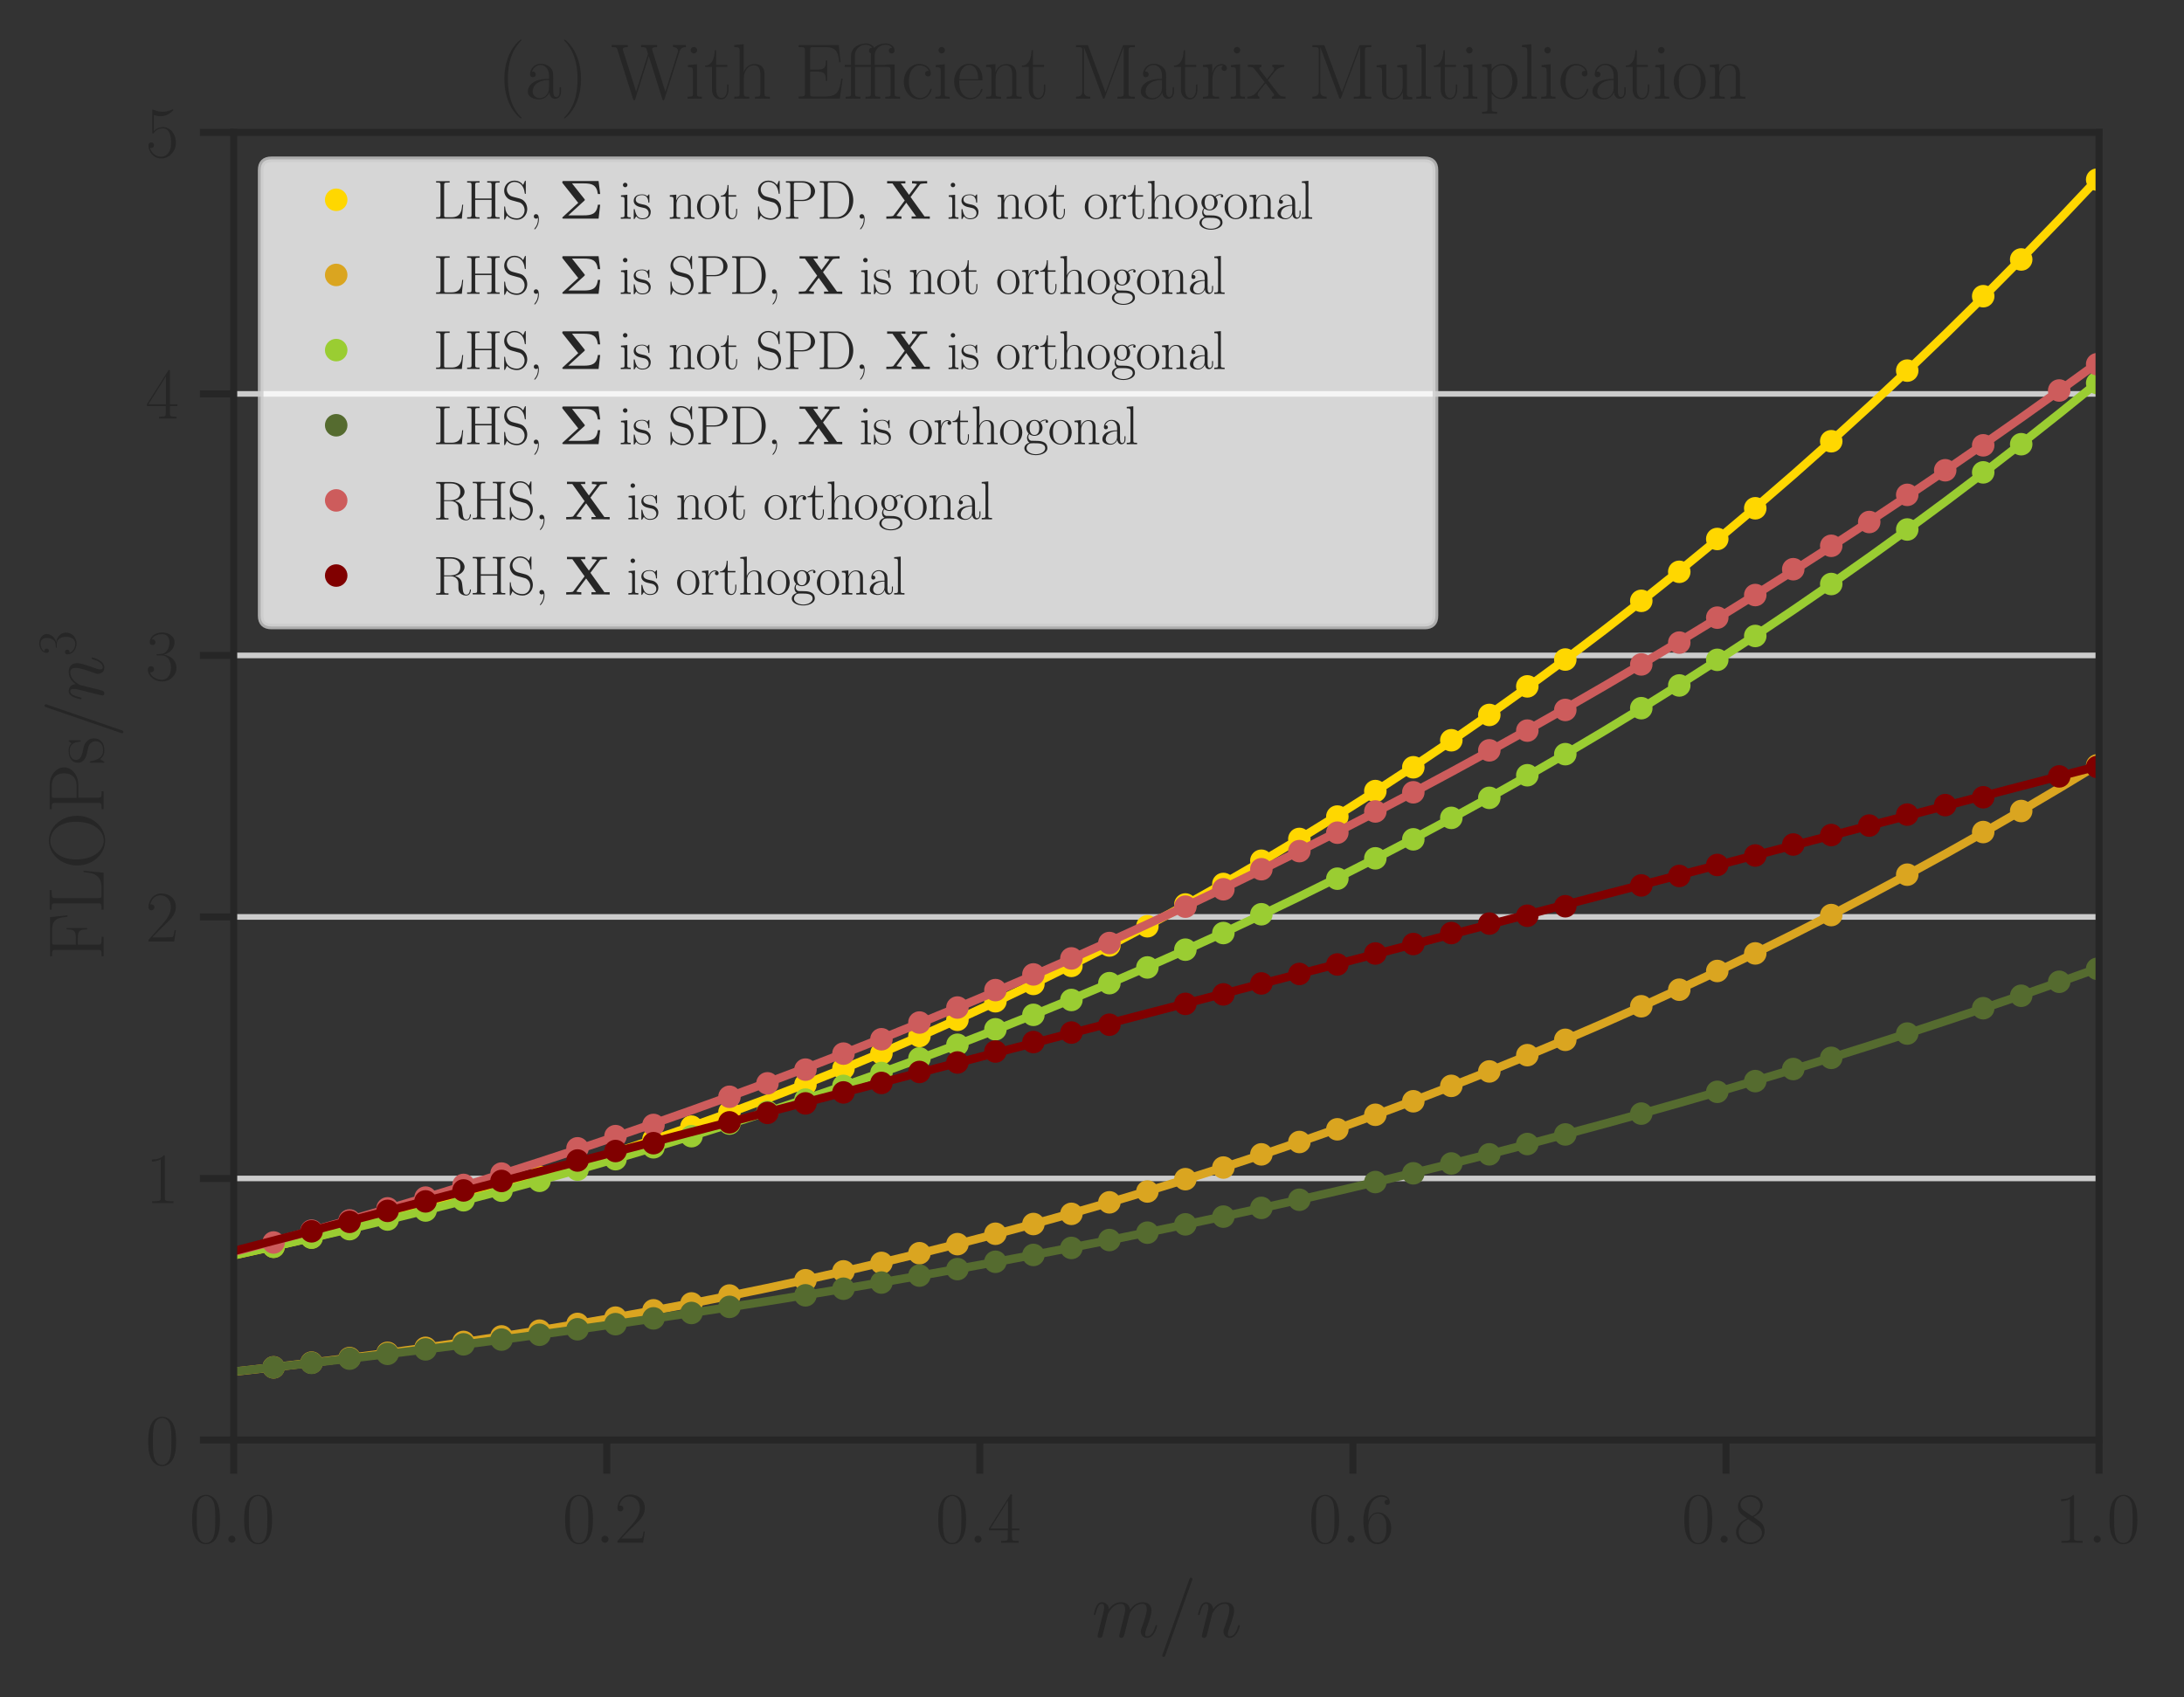 <?xml version="1.0" encoding="utf-8" standalone="no"?>
<!DOCTYPE svg PUBLIC "-//W3C//DTD SVG 1.1//EN"
  "http://www.w3.org/Graphics/SVG/1.1/DTD/svg11.dtd">
<svg height="301.392pt" version="1.1" viewBox="0 0 387.792 301.392" width="387.792pt" xmlns="http://www.w3.org/2000/svg" xmlns:xlink="http://www.w3.org/1999/xlink">
 <rect x="0" y="0" width="387.792" height="301.392" fill="#333333" stroke="none"/>
 <defs>
  <style type="text/css">*{stroke-linecap:butt;stroke-linejoin:round;}</style>
 </defs>
 <g id="figure_1">
  <g id="patch_1">
   <path d="M 0 301.392 
L 387.792 301.392 
L 387.792 0 
L 0 0 
z
" style="fill:none;"/>
  </g>
  <g id="axes_1">
   <g id="patch_2">
    <path d="M 41.498 255.741 
L 372.708 255.741 
L 372.708 23.511 
L 41.498 23.511 
z
" style="fill:none;"/>
   </g>
   <g id="matplotlib.axis_1">
    <g id="xtick_1">
     <g id="line2d_1">
      <defs>
       <path d="M 0 0 
L 0 6 
" id="mf78c7146fd" style="stroke:#262626;stroke-width:1.25;"/>
      </defs>
      <g>
       <use style="fill:#262626;stroke:#262626;stroke-width:1.25;" x="41.498" xlink:href="#mf78c7146fd" y="255.741"/>
      </g>
     </g>
     <g id="text_1">
      <!-- $\mathdefault{0.0}$ -->
      <g style="fill:#262626;" transform="translate(33.614 273.993)scale(0.127 -0.127)">
       <defs>
        <path d="M 2688 2025 
C 2688 2416 2682 3080 2413 3591 
C 2176 4039 1798 4198 1466 4198 
C 1158 4198 768 4058 525 3597 
C 269 3118 243 2524 243 2025 
C 243 1661 250 1106 448 619 
C 723 -39 1216 -128 1466 -128 
C 1760 -128 2208 -7 2470 600 
C 2662 1042 2688 1559 2688 2025 
z
M 1466 -26 
C 1056 -26 813 325 723 812 
C 653 1188 653 1738 653 2096 
C 653 2588 653 2997 736 3387 
C 858 3929 1216 4096 1466 4096 
C 1728 4096 2067 3923 2189 3400 
C 2272 3036 2278 2607 2278 2096 
C 2278 1680 2278 1169 2202 792 
C 2067 95 1690 -26 1466 -26 
z
" id="CMR17-30" transform="scale(0.016)"/>
        <path d="M 1178 307 
C 1178 492 1024 619 870 619 
C 685 619 557 466 557 313 
C 557 128 710 0 864 0 
C 1050 0 1178 153 1178 307 
z
" id="CMMI12-3a" transform="scale(0.016)"/>
       </defs>
       <use transform="scale(0.996)" xlink:href="#CMR17-30"/>
       <use transform="translate(45.69 0)scale(0.996)" xlink:href="#CMMI12-3a"/>
       <use transform="translate(72.788 0)scale(0.996)" xlink:href="#CMR17-30"/>
      </g>
     </g>
    </g>
    <g id="xtick_2">
     <g id="line2d_2">
      <g>
       <use style="fill:#262626;stroke:#262626;stroke-width:1.25;" x="107.74" xlink:href="#mf78c7146fd" y="255.741"/>
      </g>
     </g>
     <g id="text_2">
      <!-- $\mathdefault{0.2}$ -->
      <g style="fill:#262626;" transform="translate(99.856 273.993)scale(0.127 -0.127)">
       <defs>
        <path d="M 2669 989 
L 2554 989 
C 2490 536 2438 459 2413 420 
C 2381 369 1920 369 1830 369 
L 602 369 
C 832 619 1280 1072 1824 1597 
C 2214 1967 2669 2402 2669 3035 
C 2669 3790 2067 4224 1395 4224 
C 691 4224 262 3604 262 3030 
C 262 2780 448 2748 525 2748 
C 589 2748 781 2787 781 3010 
C 781 3207 614 3264 525 3264 
C 486 3264 448 3258 422 3245 
C 544 3790 915 4058 1306 4058 
C 1862 4058 2227 3617 2227 3035 
C 2227 2479 1901 2000 1536 1584 
L 262 146 
L 262 0 
L 2515 0 
L 2669 989 
z
" id="CMR17-32" transform="scale(0.016)"/>
       </defs>
       <use transform="scale(0.996)" xlink:href="#CMR17-30"/>
       <use transform="translate(45.69 0)scale(0.996)" xlink:href="#CMMI12-3a"/>
       <use transform="translate(72.788 0)scale(0.996)" xlink:href="#CMR17-32"/>
      </g>
     </g>
    </g>
    <g id="xtick_3">
     <g id="line2d_3">
      <g>
       <use style="fill:#262626;stroke:#262626;stroke-width:1.25;" x="173.982" xlink:href="#mf78c7146fd" y="255.741"/>
      </g>
     </g>
     <g id="text_3">
      <!-- $\mathdefault{0.4}$ -->
      <g style="fill:#262626;" transform="translate(166.098 273.993)scale(0.127 -0.127)">
       <defs>
        <path d="M 2150 4122 
C 2150 4256 2144 4256 2029 4256 
L 128 1254 
L 128 1088 
L 1779 1088 
L 1779 457 
C 1779 224 1766 160 1318 160 
L 1197 160 
L 1197 0 
C 1402 0 1747 0 1965 0 
C 2182 0 2528 0 2733 0 
L 2733 160 
L 2611 160 
C 2163 160 2150 224 2150 457 
L 2150 1088 
L 2803 1088 
L 2803 1254 
L 2150 1254 
L 2150 4122 
z
M 1798 3703 
L 1798 1254 
L 256 1254 
L 1798 3703 
z
" id="CMR17-34" transform="scale(0.016)"/>
       </defs>
       <use transform="scale(0.996)" xlink:href="#CMR17-30"/>
       <use transform="translate(45.69 0)scale(0.996)" xlink:href="#CMMI12-3a"/>
       <use transform="translate(72.788 0)scale(0.996)" xlink:href="#CMR17-34"/>
      </g>
     </g>
    </g>
    <g id="xtick_4">
     <g id="line2d_4">
      <g>
       <use style="fill:#262626;stroke:#262626;stroke-width:1.25;" x="240.224" xlink:href="#mf78c7146fd" y="255.741"/>
      </g>
     </g>
     <g id="text_4">
      <!-- $\mathdefault{0.6}$ -->
      <g style="fill:#262626;" transform="translate(232.34 273.993)scale(0.127 -0.127)">
       <defs>
        <path d="M 678 2176 
C 678 3690 1395 4032 1811 4032 
C 1946 4032 2272 4009 2400 3776 
C 2298 3776 2106 3776 2106 3553 
C 2106 3381 2246 3323 2336 3323 
C 2394 3323 2566 3348 2566 3560 
C 2566 3954 2246 4179 1805 4179 
C 1043 4179 243 3390 243 1984 
C 243 253 966 -128 1478 -128 
C 2099 -128 2688 427 2688 1283 
C 2688 2081 2170 2662 1517 2662 
C 1126 2662 838 2407 678 1960 
L 678 2176 
z
M 1478 25 
C 691 25 691 1200 691 1436 
C 691 1896 909 2560 1504 2560 
C 1613 2560 1926 2560 2138 2120 
C 2253 1870 2253 1609 2253 1289 
C 2253 944 2253 690 2118 434 
C 1978 171 1773 25 1478 25 
z
" id="CMR17-36" transform="scale(0.016)"/>
       </defs>
       <use transform="scale(0.996)" xlink:href="#CMR17-30"/>
       <use transform="translate(45.69 0)scale(0.996)" xlink:href="#CMMI12-3a"/>
       <use transform="translate(72.788 0)scale(0.996)" xlink:href="#CMR17-36"/>
      </g>
     </g>
    </g>
    <g id="xtick_5">
     <g id="line2d_5">
      <g>
       <use style="fill:#262626;stroke:#262626;stroke-width:1.25;" x="306.466" xlink:href="#mf78c7146fd" y="255.741"/>
      </g>
     </g>
     <g id="text_5">
      <!-- $\mathdefault{0.8}$ -->
      <g style="fill:#262626;" transform="translate(298.582 273.993)scale(0.127 -0.127)">
       <defs>
        <path d="M 1741 2264 
C 2144 2467 2554 2773 2554 3263 
C 2554 3841 1990 4179 1472 4179 
C 890 4179 378 3759 378 3180 
C 378 3021 416 2747 666 2505 
C 730 2442 998 2251 1171 2130 
C 883 1983 211 1634 211 934 
C 211 279 838 -128 1459 -128 
C 2144 -128 2720 362 2720 1010 
C 2720 1590 2330 1857 2074 2029 
L 1741 2264 
z
M 902 2822 
C 851 2854 595 3051 595 3351 
C 595 3739 998 4032 1459 4032 
C 1965 4032 2336 3676 2336 3262 
C 2336 2669 1670 2331 1638 2331 
C 1632 2331 1626 2331 1574 2370 
L 902 2822 
z
M 2080 1519 
C 2176 1449 2483 1240 2483 851 
C 2483 381 2010 25 1472 25 
C 890 25 448 438 448 940 
C 448 1443 838 1862 1280 2060 
L 2080 1519 
z
" id="CMR17-38" transform="scale(0.016)"/>
       </defs>
       <use transform="scale(0.996)" xlink:href="#CMR17-30"/>
       <use transform="translate(45.69 0)scale(0.996)" xlink:href="#CMMI12-3a"/>
       <use transform="translate(72.788 0)scale(0.996)" xlink:href="#CMR17-38"/>
      </g>
     </g>
    </g>
    <g id="xtick_6">
     <g id="line2d_6">
      <g>
       <use style="fill:#262626;stroke:#262626;stroke-width:1.25;" x="372.708" xlink:href="#mf78c7146fd" y="255.741"/>
      </g>
     </g>
     <g id="text_6">
      <!-- $\mathdefault{1.0}$ -->
      <g style="fill:#262626;" transform="translate(364.824 273.993)scale(0.127 -0.127)">
       <defs>
        <path d="M 1702 4058 
C 1702 4192 1696 4192 1606 4192 
C 1357 3916 979 3827 621 3827 
C 602 3827 570 3827 563 3808 
C 557 3795 557 3782 557 3648 
C 755 3648 1088 3686 1344 3839 
L 1344 461 
C 1344 236 1331 160 781 160 
L 589 160 
L 589 0 
C 896 0 1216 0 1523 0 
C 1830 0 2150 0 2458 0 
L 2458 160 
L 2266 160 
C 1715 160 1702 230 1702 458 
L 1702 4058 
z
" id="CMR17-31" transform="scale(0.016)"/>
       </defs>
       <use transform="scale(0.996)" xlink:href="#CMR17-31"/>
       <use transform="translate(45.69 0)scale(0.996)" xlink:href="#CMMI12-3a"/>
       <use transform="translate(72.788 0)scale(0.996)" xlink:href="#CMR17-30"/>
      </g>
     </g>
    </g>
    <g id="text_7">
     <!-- $m/n$ -->
     <g style="fill:#262626;" transform="translate(193.832 290.755)scale(0.138 -0.138)">
      <defs>
       <path d="M 1318 1871 
C 1331 1910 1491 2229 1728 2433 
C 1894 2586 2112 2689 2362 2689 
C 2618 2689 2707 2497 2707 2242 
C 2707 2203 2707 2076 2630 1775 
L 2470 1118 
C 2419 926 2298 453 2285 383 
C 2259 287 2221 121 2221 96 
C 2221 6 2291 -64 2387 -64 
C 2579 -64 2611 83 2669 313 
L 3053 1839 
C 3066 1890 3398 2689 4102 2689 
C 4358 2689 4448 2497 4448 2242 
C 4448 1884 4198 1188 4058 805 
C 4000 651 3968 568 3968 453 
C 3968 166 4166 -64 4474 -64 
C 5069 -64 5293 875 5293 913 
C 5293 945 5267 971 5229 971 
C 5171 971 5165 952 5133 843 
C 4986 332 4749 64 4493 64 
C 4429 64 4326 64 4326 269 
C 4326 436 4403 640 4429 710 
C 4544 1018 4832 1773 4832 2145 
C 4832 2528 4608 2816 4122 2816 
C 3693 2816 3347 2574 3091 2197 
C 3072 2542 2861 2816 2381 2816 
C 1811 2816 1510 2415 1395 2255 
C 1376 2618 1114 2816 832 2816 
C 646 2816 499 2727 378 2484 
C 262 2254 173 1865 173 1839 
C 173 1814 198 1782 243 1782 
C 294 1782 301 1788 339 1935 
C 435 2312 557 2689 813 2689 
C 960 2689 1011 2586 1011 2395 
C 1011 2254 947 2005 902 1807 
L 723 1118 
C 698 996 627 709 595 594 
C 550 428 480 128 480 96 
C 480 6 550 -64 646 -64 
C 723 -64 813 -26 864 70 
C 877 102 934 326 966 453 
L 1107 1028 
L 1318 1871 
z
" id="CMMI12-6d" transform="scale(0.016)"/>
       <path d="M 2746 4562 
C 2746 4569 2784 4666 2784 4678 
C 2784 4755 2720 4800 2669 4800 
C 2637 4800 2579 4800 2528 4659 
L 384 -1363 
C 384 -1370 346 -1465 346 -1478 
C 346 -1555 410 -1600 461 -1600 
C 499 -1600 557 -1593 602 -1459 
L 2746 4562 
z
" id="CMMI12-3d" transform="scale(0.016)"/>
       <path d="M 1318 1871 
C 1331 1910 1491 2229 1728 2433 
C 1894 2586 2112 2689 2362 2689 
C 2618 2689 2707 2497 2707 2242 
C 2707 1878 2445 1150 2317 805 
C 2259 651 2227 568 2227 453 
C 2227 166 2426 -64 2733 -64 
C 3328 -64 3552 875 3552 913 
C 3552 945 3526 971 3488 971 
C 3430 971 3424 952 3392 843 
C 3245 319 3002 64 2752 64 
C 2688 64 2586 64 2586 269 
C 2586 429 2656 621 2694 710 
C 2822 1063 3091 1780 3091 2145 
C 3091 2528 2867 2816 2381 2816 
C 1811 2816 1510 2415 1395 2255 
C 1376 2618 1114 2816 832 2816 
C 627 2816 486 2695 378 2478 
C 262 2248 173 1865 173 1839 
C 173 1814 198 1782 243 1782 
C 294 1782 301 1788 339 1935 
C 442 2325 557 2689 813 2689 
C 960 2689 1011 2586 1011 2395 
C 1011 2254 947 2005 902 1807 
L 723 1118 
C 698 996 627 709 595 594 
C 550 428 480 128 480 96 
C 480 6 550 -64 646 -64 
C 723 -64 813 -26 864 70 
C 877 102 934 326 966 453 
L 1107 1028 
L 1318 1871 
z
" id="CMMI12-6e" transform="scale(0.016)"/>
      </defs>
      <use transform="scale(0.996)" xlink:href="#CMMI12-6d"/>
      <use transform="translate(85.327 0)scale(0.996)" xlink:href="#CMMI12-3d"/>
      <use transform="translate(134.102 0)scale(0.996)" xlink:href="#CMMI12-6e"/>
     </g>
    </g>
   </g>
   <g id="matplotlib.axis_2">
    <g id="ytick_1">
     <g id="line2d_7">
      <path clip-path="url(#pbbb8c8412d)" d="M 41.498 255.741 
L 372.708 255.741 
" style="fill:none;stroke:#cccccc;stroke-linecap:round;"/>
     </g>
     <g id="line2d_8">
      <defs>
       <path d="M 0 0 
L -6 0 
" id="m7f92699cf9" style="stroke:#262626;stroke-width:1.25;"/>
      </defs>
      <g>
       <use style="fill:#262626;stroke:#262626;stroke-width:1.25;" x="41.498" xlink:href="#m7f92699cf9" y="255.741"/>
      </g>
     </g>
     <g id="text_8">
      <!-- $\mathdefault{0}$ -->
      <g style="fill:#262626;" transform="translate(25.828 260.117)scale(0.127 -0.127)">
       <use transform="scale(0.996)" xlink:href="#CMR17-30"/>
      </g>
     </g>
    </g>
    <g id="ytick_2">
     <g id="line2d_9">
      <path clip-path="url(#pbbb8c8412d)" d="M 41.498 209.295 
L 372.708 209.295 
" style="fill:none;stroke:#cccccc;stroke-linecap:round;"/>
     </g>
     <g id="line2d_10">
      <g>
       <use style="fill:#262626;stroke:#262626;stroke-width:1.25;" x="41.498" xlink:href="#m7f92699cf9" y="209.295"/>
      </g>
     </g>
     <g id="text_9">
      <!-- $\mathdefault{1}$ -->
      <g style="fill:#262626;" transform="translate(25.828 213.671)scale(0.127 -0.127)">
       <use transform="scale(0.996)" xlink:href="#CMR17-31"/>
      </g>
     </g>
    </g>
    <g id="ytick_3">
     <g id="line2d_11">
      <path clip-path="url(#pbbb8c8412d)" d="M 41.498 162.849 
L 372.708 162.849 
" style="fill:none;stroke:#cccccc;stroke-linecap:round;"/>
     </g>
     <g id="line2d_12">
      <g>
       <use style="fill:#262626;stroke:#262626;stroke-width:1.25;" x="41.498" xlink:href="#m7f92699cf9" y="162.849"/>
      </g>
     </g>
     <g id="text_10">
      <!-- $\mathdefault{2}$ -->
      <g style="fill:#262626;" transform="translate(25.828 167.225)scale(0.127 -0.127)">
       <use transform="scale(0.996)" xlink:href="#CMR17-32"/>
      </g>
     </g>
    </g>
    <g id="ytick_4">
     <g id="line2d_13">
      <path clip-path="url(#pbbb8c8412d)" d="M 41.498 116.403 
L 372.708 116.403 
" style="fill:none;stroke:#cccccc;stroke-linecap:round;"/>
     </g>
     <g id="line2d_14">
      <g>
       <use style="fill:#262626;stroke:#262626;stroke-width:1.25;" x="41.498" xlink:href="#m7f92699cf9" y="116.403"/>
      </g>
     </g>
     <g id="text_11">
      <!-- $\mathdefault{3}$ -->
      <g style="fill:#262626;" transform="translate(25.828 120.779)scale(0.127 -0.127)">
       <defs>
        <path d="M 1414 2157 
C 1984 2157 2234 1662 2234 1090 
C 2234 320 1824 25 1453 25 
C 1114 25 563 194 390 693 
C 422 680 454 680 486 680 
C 640 680 755 782 755 948 
C 755 1133 614 1216 486 1216 
C 378 1216 211 1165 211 926 
C 211 335 787 -128 1466 -128 
C 2176 -128 2720 430 2720 1085 
C 2720 1707 2208 2157 1600 2227 
C 2086 2328 2554 2756 2554 3329 
C 2554 3820 2048 4179 1472 4179 
C 890 4179 378 3829 378 3329 
C 378 3110 544 3072 627 3072 
C 762 3072 877 3155 877 3321 
C 877 3486 762 3569 627 3569 
C 602 3569 570 3569 544 3557 
C 730 3959 1235 4032 1459 4032 
C 1683 4032 2106 3925 2106 3320 
C 2106 3143 2080 2828 1862 2550 
C 1670 2304 1453 2304 1242 2284 
C 1210 2284 1062 2269 1037 2269 
C 992 2263 966 2257 966 2208 
C 966 2163 973 2157 1101 2157 
L 1414 2157 
z
" id="CMR17-33" transform="scale(0.016)"/>
       </defs>
       <use transform="scale(0.996)" xlink:href="#CMR17-33"/>
      </g>
     </g>
    </g>
    <g id="ytick_5">
     <g id="line2d_15">
      <path clip-path="url(#pbbb8c8412d)" d="M 41.498 69.957 
L 372.708 69.957 
" style="fill:none;stroke:#cccccc;stroke-linecap:round;"/>
     </g>
     <g id="line2d_16">
      <g>
       <use style="fill:#262626;stroke:#262626;stroke-width:1.25;" x="41.498" xlink:href="#m7f92699cf9" y="69.957"/>
      </g>
     </g>
     <g id="text_12">
      <!-- $\mathdefault{4}$ -->
      <g style="fill:#262626;" transform="translate(25.828 74.333)scale(0.127 -0.127)">
       <use transform="scale(0.996)" xlink:href="#CMR17-34"/>
      </g>
     </g>
    </g>
    <g id="ytick_6">
     <g id="line2d_17">
      <path clip-path="url(#pbbb8c8412d)" d="M 41.498 23.511 
L 372.708 23.511 
" style="fill:none;stroke:#cccccc;stroke-linecap:round;"/>
     </g>
     <g id="line2d_18">
      <g>
       <use style="fill:#262626;stroke:#262626;stroke-width:1.25;" x="41.498" xlink:href="#m7f92699cf9" y="23.511"/>
      </g>
     </g>
     <g id="text_13">
      <!-- $\mathdefault{5}$ -->
      <g style="fill:#262626;" transform="translate(25.828 27.887)scale(0.127 -0.127)">
       <defs>
        <path d="M 730 3692 
C 794 3666 1056 3584 1325 3584 
C 1920 3584 2246 3911 2432 4100 
C 2432 4157 2432 4192 2394 4192 
C 2387 4192 2374 4192 2323 4163 
C 2099 4058 1837 3973 1517 3973 
C 1325 3973 1037 3999 723 4139 
C 653 4171 640 4171 634 4171 
C 602 4171 595 4164 595 4037 
L 595 2203 
C 595 2089 595 2057 659 2057 
C 691 2057 704 2070 736 2114 
C 941 2401 1222 2522 1542 2522 
C 1766 2522 2246 2382 2246 1289 
C 2246 1085 2246 715 2054 421 
C 1894 159 1645 25 1370 25 
C 947 25 518 320 403 814 
C 429 807 480 795 506 795 
C 589 795 749 840 749 1038 
C 749 1210 627 1280 506 1280 
C 358 1280 262 1190 262 1011 
C 262 454 704 -128 1382 -128 
C 2042 -128 2669 440 2669 1264 
C 2669 2030 2170 2624 1549 2624 
C 1222 2624 947 2503 730 2274 
L 730 3692 
z
" id="CMR17-35" transform="scale(0.016)"/>
       </defs>
       <use transform="scale(0.996)" xlink:href="#CMR17-35"/>
      </g>
     </g>
    </g>
    <g id="text_14">
     <!-- FLOPs/$n^3$ -->
     <g style="fill:#262626;" transform="translate(18.391 170.55)rotate(-90)scale(0.138 -0.138)">
      <defs>
       <path d="M 3482 4325 
L 326 4325 
L 326 4160 
C 768 4160 838 4160 838 3874 
L 838 446 
C 838 160 768 160 326 160 
L 326 0 
C 512 0 870 0 1069 0 
C 1331 0 1638 0 1901 0 
L 1901 160 
L 1760 160 
C 1274 160 1261 223 1261 452 
L 1261 2075 
L 1837 2075 
C 2432 2075 2490 1865 2490 1332 
L 2605 1332 
L 2605 2987 
L 2490 2987 
C 2490 2450 2432 2240 1837 2240 
L 1261 2240 
L 1261 3911 
C 1261 4128 1274 4160 1530 4160 
L 2355 4160 
C 3322 4160 3430 3765 3520 2916 
L 3635 2916 
L 3482 4325 
z
" id="CMR17-46" transform="scale(0.016)"/>
       <path d="M 3469 1615 
L 3354 1615 
C 3302 983 3219 166 2125 166 
L 1530 166 
C 1274 166 1261 197 1261 414 
L 1261 3898 
C 1261 4129 1274 4192 1760 4192 
L 1901 4192 
L 1901 4352 
C 1638 4352 1331 4352 1069 4352 
C 870 4352 512 4352 326 4352 
L 326 4192 
C 768 4192 838 4192 838 3905 
L 838 452 
C 838 166 768 166 326 166 
L 326 0 
L 3315 0 
L 3469 1615 
z
" id="CMR17-4c" transform="scale(0.016)"/>
       <path d="M 4307 2135 
C 4307 3437 3366 4416 2304 4416 
C 1216 4416 294 3424 294 2135 
C 294 845 1229 -128 2298 -128 
C 3392 -128 4307 864 4307 2135 
z
M 2304 -13 
C 1574 -13 781 711 781 2217 
C 781 3716 1651 4301 2298 4301 
C 2976 4301 3821 3698 3821 2217 
C 3821 686 3008 -13 2304 -13 
z
" id="CMR17-4f" transform="scale(0.016)"/>
       <path d="M 1267 2042 
L 2291 2042 
C 3117 2042 3718 2578 3718 3184 
C 3718 3791 3130 4352 2291 4352 
L 333 4352 
L 333 4186 
C 774 4186 845 4186 845 3899 
L 845 446 
C 845 160 774 160 333 160 
L 333 0 
C 518 0 858 0 1056 0 
C 1254 0 1594 0 1779 0 
L 1779 160 
C 1338 160 1267 160 1267 446 
L 1267 2042 
z
M 1254 2176 
L 1254 3938 
C 1254 4155 1267 4186 1523 4186 
L 2170 4186 
C 2995 4186 3232 3714 3232 3184 
C 3232 2604 2950 2176 2170 2176 
L 1254 2176 
z
" id="CMR17-50" transform="scale(0.016)"/>
       <path d="M 1978 2697 
C 1978 2813 1971 2819 1933 2819 
C 1907 2819 1901 2813 1824 2717 
C 1805 2691 1747 2626 1728 2601 
C 1523 2819 1235 2819 1126 2819 
C 416 2819 160 2447 160 2076 
C 160 1498 813 1365 998 1325 
C 1402 1243 1542 1217 1677 1101 
C 1760 1025 1901 884 1901 654 
C 1901 384 1747 38 1158 38 
C 602 38 403 460 288 1021 
C 269 1110 269 1117 218 1117 
C 166 1117 160 1110 160 983 
L 160 63 
C 160 -51 166 -58 205 -58 
C 237 -58 243 -51 275 0 
C 314 57 410 211 448 276 
C 576 103 800 -64 1158 -64 
C 1792 -64 2131 283 2131 784 
C 2131 1112 1958 1285 1875 1362 
C 1683 1561 1459 1606 1190 1657 
C 838 1735 390 1825 390 2217 
C 390 2383 480 2737 1126 2737 
C 1811 2737 1850 2094 1862 1888 
C 1869 1856 1901 1849 1920 1849 
C 1978 1849 1978 1869 1978 1978 
L 1978 2697 
z
" id="CMR17-73" transform="scale(0.016)"/>
       <path d="M 2605 4545 
C 2637 4627 2637 4640 2637 4653 
C 2637 4729 2579 4768 2528 4768 
C 2451 4768 2426 4717 2400 4640 
L 326 -1377 
C 294 -1460 294 -1473 294 -1486 
C 294 -1562 352 -1600 403 -1600 
C 480 -1600 506 -1549 531 -1473 
L 2605 4545 
z
" id="CMR17-2f" transform="scale(0.016)"/>
      </defs>
      <use transform="scale(0.996)" xlink:href="#CMR17-46"/>
      <use transform="translate(59.984 0)scale(0.996)" xlink:href="#CMR17-4c"/>
      <use transform="translate(117.365 0)scale(0.996)" xlink:href="#CMR17-4f"/>
      <use transform="translate(189.08 0)scale(0.996)" xlink:href="#CMR17-50"/>
      <use transform="translate(251.666 0)scale(0.996)" xlink:href="#CMR17-73"/>
      <use transform="translate(287.468 0)scale(0.996)" xlink:href="#CMR17-2f"/>
      <use transform="translate(333.158 0)scale(0.996)" xlink:href="#CMMI12-6e"/>
      <use transform="translate(391.388 36.154)scale(0.697)" xlink:href="#CMR17-33"/>
     </g>
    </g>
   </g>
   <g id="line2d_19">
    <defs>
     <path d="M 0 1.5 
C 0.398 1.5 0.779 1.342 1.061 1.061 
C 1.342 0.779 1.5 0.398 1.5 0 
C 1.5 -0.398 1.342 -0.779 1.061 -1.061 
C 0.779 -1.342 0.398 -1.5 0 -1.5 
C -0.398 -1.5 -0.779 -1.342 -1.061 -1.061 
C -1.342 -0.779 -1.5 -0.398 -1.5 0 
C -1.5 0.398 -1.342 0.779 -1.061 1.061 
C -0.779 1.342 -0.398 1.5 0 1.5 
z
" id="m10abdaf8f8" style="stroke:#ffd700;"/>
    </defs>
    <g clip-path="url(#pbbb8c8412d)">
     <use style="fill:#ffd700;stroke:#ffd700;" x="183.493" xlink:href="#m10abdaf8f8" y="174.746"/>
     <use style="fill:#ffd700;stroke:#ffd700;" x="230.714" xlink:href="#m10abdaf8f8" y="149"/>
     <use style="fill:#ffd700;stroke:#ffd700;" x="89.051" xlink:href="#m10abdaf8f8" y="210.899"/>
     <use style="fill:#ffd700;stroke:#ffd700;" x="122.78" xlink:href="#m10abdaf8f8" y="200.094"/>
     <use style="fill:#ffd700;stroke:#ffd700;" x="55.321" xlink:href="#m10abdaf8f8" y="219.771"/>
     <use style="fill:#ffd700;stroke:#ffd700;" x="75.559" xlink:href="#m10abdaf8f8" y="214.71"/>
     <use style="fill:#ffd700;stroke:#ffd700;" x="277.935" xlink:href="#m10abdaf8f8" y="117.135"/>
     <use style="fill:#ffd700;stroke:#ffd700;" x="149.763" xlink:href="#m10abdaf8f8" y="189.77"/>
     <use style="fill:#ffd700;stroke:#ffd700;" x="338.648" xlink:href="#m10abdaf8f8" y="65.822"/>
     <use style="fill:#ffd700;stroke:#ffd700;" x="170.001" xlink:href="#m10abdaf8f8" y="181.117"/>
     <use style="fill:#ffd700;stroke:#ffd700;" x="62.067" xlink:href="#m10abdaf8f8" y="218.203"/>
     <use style="fill:#ffd700;stroke:#ffd700;" x="102.542" xlink:href="#m10abdaf8f8" y="206.78"/>
     <use style="fill:#ffd700;stroke:#ffd700;" x="196.984" xlink:href="#m10abdaf8f8" y="167.919"/>
     <use style="fill:#ffd700;stroke:#ffd700;" x="68.813" xlink:href="#m10abdaf8f8" y="216.413"/>
     <use style="fill:#ffd700;stroke:#ffd700;" x="244.205" xlink:href="#m10abdaf8f8" y="140.495"/>
     <use style="fill:#ffd700;stroke:#ffd700;" x="325.156" xlink:href="#m10abdaf8f8" y="78.364"/>
     <use style="fill:#ffd700;stroke:#ffd700;" x="372.377" xlink:href="#m10abdaf8f8" y="31.899"/>
     <use style="fill:#ffd700;stroke:#ffd700;" x="48.575" xlink:href="#m10abdaf8f8" y="221.418"/>
     <use style="fill:#ffd700;stroke:#ffd700;" x="291.427" xlink:href="#m10abdaf8f8" y="106.709"/>
     <use style="fill:#ffd700;stroke:#ffd700;" x="109.288" xlink:href="#m10abdaf8f8" y="204.712"/>
     <use style="fill:#ffd700;stroke:#ffd700;" x="217.222" xlink:href="#m10abdaf8f8" y="156.997"/>
     <use style="fill:#ffd700;stroke:#ffd700;" x="116.034" xlink:href="#m10abdaf8f8" y="202.334"/>
     <use style="fill:#ffd700;stroke:#ffd700;" x="156.509" xlink:href="#m10abdaf8f8" y="187.076"/>
     <use style="fill:#ffd700;stroke:#ffd700;" x="95.796" xlink:href="#m10abdaf8f8" y="208.988"/>
     <use style="fill:#ffd700;stroke:#ffd700;" x="163.255" xlink:href="#m10abdaf8f8" y="184"/>
     <use style="fill:#ffd700;stroke:#ffd700;" x="82.305" xlink:href="#m10abdaf8f8" y="212.745"/>
     <use style="fill:#ffd700;stroke:#ffd700;" x="264.443" xlink:href="#m10abdaf8f8" y="126.976"/>
     <use style="fill:#ffd700;stroke:#ffd700;" x="210.476" xlink:href="#m10abdaf8f8" y="160.637"/>
     <use style="fill:#ffd700;stroke:#ffd700;" x="203.73" xlink:href="#m10abdaf8f8" y="164.506"/>
     <use style="fill:#ffd700;stroke:#ffd700;" x="257.697" xlink:href="#m10abdaf8f8" y="131.471"/>
     <use style="fill:#ffd700;stroke:#ffd700;" x="143.018" xlink:href="#m10abdaf8f8" y="192.614"/>
     <use style="fill:#ffd700;stroke:#ffd700;" x="129.526" xlink:href="#m10abdaf8f8" y="197.536"/>
     <use style="fill:#ffd700;stroke:#ffd700;" x="304.918" xlink:href="#m10abdaf8f8" y="95.727"/>
     <use style="fill:#ffd700;stroke:#ffd700;" x="311.664" xlink:href="#m10abdaf8f8" y="90.271"/>
     <use style="fill:#ffd700;stroke:#ffd700;" x="358.885" xlink:href="#m10abdaf8f8" y="46.081"/>
     <use style="fill:#ffd700;stroke:#ffd700;" x="176.747" xlink:href="#m10abdaf8f8" y="177.827"/>
     <use style="fill:#ffd700;stroke:#ffd700;" x="190.239" xlink:href="#m10abdaf8f8" y="171.544"/>
     <use style="fill:#ffd700;stroke:#ffd700;" x="250.951" xlink:href="#m10abdaf8f8" y="136.271"/>
     <use style="fill:#ffd700;stroke:#ffd700;" x="352.139" xlink:href="#m10abdaf8f8" y="52.605"/>
     <use style="fill:#ffd700;stroke:#ffd700;" x="223.968" xlink:href="#m10abdaf8f8" y="152.867"/>
     <use style="fill:#ffd700;stroke:#ffd700;" x="271.189" xlink:href="#m10abdaf8f8" y="121.902"/>
     <use style="fill:#ffd700;stroke:#ffd700;" x="298.172" xlink:href="#m10abdaf8f8" y="101.554"/>
     <use style="fill:#ffd700;stroke:#ffd700;" x="237.46" xlink:href="#m10abdaf8f8" y="145.024"/>
    </g>
   </g>
   <g id="line2d_20">
    <path clip-path="url(#pbbb8c8412d)" d="M 41.498 222.95 
L 48.258 221.444 
L 55.017 219.874 
L 61.777 218.237 
L 68.536 216.531 
L 75.295 214.753 
L 82.055 212.902 
L 88.814 210.975 
L 95.573 208.97 
L 102.333 206.885 
L 109.092 204.717 
L 115.852 202.463 
L 122.611 200.123 
L 129.37 197.693 
L 136.13 195.172 
L 142.889 192.556 
L 149.648 189.844 
L 156.408 187.034 
L 163.167 184.123 
L 169.927 181.109 
L 176.686 177.989 
L 183.445 174.762 
L 190.205 171.425 
L 196.964 167.976 
L 203.724 164.412 
L 210.483 160.732 
L 217.242 156.933 
L 224.002 153.012 
L 230.761 148.968 
L 237.52 144.799 
L 244.28 140.501 
L 251.039 136.073 
L 257.799 131.513 
L 264.558 126.818 
L 271.317 121.985 
L 278.077 117.014 
L 284.836 111.9 
L 291.595 106.643 
L 298.355 101.24 
L 305.114 95.688 
L 311.874 89.986 
L 318.633 84.131 
L 325.392 78.12 
L 332.152 71.952 
L 338.911 65.625 
L 345.671 59.135 
L 352.43 52.481 
L 359.189 45.661 
L 365.949 38.671 
L 372.708 31.511 
" style="fill:none;stroke:#ffd700;stroke-linecap:round;stroke-width:1.5;"/>
   </g>
   <g id="line2d_21">
    <defs>
     <path d="M 0 1.5 
C 0.398 1.5 0.779 1.342 1.061 1.061 
C 1.342 0.779 1.5 0.398 1.5 0 
C 1.5 -0.398 1.342 -0.779 1.061 -1.061 
C 0.779 -1.342 0.398 -1.5 0 -1.5 
C -0.398 -1.5 -0.779 -1.342 -1.061 -1.061 
C -1.342 -0.779 -1.5 -0.398 -1.5 0 
C -1.5 0.398 -1.342 0.779 -1.061 1.061 
C -0.779 1.342 -0.398 1.5 0 1.5 
z
" id="m0c18588924" style="stroke:#daa520;"/>
    </defs>
    <g clip-path="url(#pbbb8c8412d)">
     <use style="fill:#daa520;stroke:#daa520;" x="230.714" xlink:href="#m0c18588924" y="202.822"/>
     <use style="fill:#daa520;stroke:#daa520;" x="183.493" xlink:href="#m0c18588924" y="217.389"/>
     <use style="fill:#daa520;stroke:#daa520;" x="89.051" xlink:href="#m0c18588924" y="237.348"/>
     <use style="fill:#daa520;stroke:#daa520;" x="149.763" xlink:href="#m0c18588924" y="225.797"/>
     <use style="fill:#daa520;stroke:#daa520;" x="55.321" xlink:href="#m0c18588924" y="242.006"/>
     <use style="fill:#daa520;stroke:#daa520;" x="122.78" xlink:href="#m0c18588924" y="231.494"/>
     <use style="fill:#daa520;stroke:#daa520;" x="277.935" xlink:href="#m0c18588924" y="184.674"/>
     <use style="fill:#daa520;stroke:#daa520;" x="338.648" xlink:href="#m0c18588924" y="155.344"/>
     <use style="fill:#daa520;stroke:#daa520;" x="75.559" xlink:href="#m0c18588924" y="239.375"/>
     <use style="fill:#daa520;stroke:#daa520;" x="68.813" xlink:href="#m0c18588924" y="240.269"/>
     <use style="fill:#daa520;stroke:#daa520;" x="62.067" xlink:href="#m0c18588924" y="241.197"/>
     <use style="fill:#daa520;stroke:#daa520;" x="170.001" xlink:href="#m0c18588924" y="220.962"/>
     <use style="fill:#daa520;stroke:#daa520;" x="48.575" xlink:href="#m0c18588924" y="242.843"/>
     <use style="fill:#daa520;stroke:#daa520;" x="102.542" xlink:href="#m0c18588924" y="235.132"/>
     <use style="fill:#daa520;stroke:#daa520;" x="196.984" xlink:href="#m0c18588924" y="213.539"/>
     <use style="fill:#daa520;stroke:#daa520;" x="372.377" xlink:href="#m0c18588924" y="135.928"/>
     <use style="fill:#daa520;stroke:#daa520;" x="244.205" xlink:href="#m0c18588924" y="197.987"/>
     <use style="fill:#daa520;stroke:#daa520;" x="217.222" xlink:href="#m0c18588924" y="207.36"/>
     <use style="fill:#daa520;stroke:#daa520;" x="325.156" xlink:href="#m0c18588924" y="162.519"/>
     <use style="fill:#daa520;stroke:#daa520;" x="109.288" xlink:href="#m0c18588924" y="234.015"/>
     <use style="fill:#daa520;stroke:#daa520;" x="291.427" xlink:href="#m0c18588924" y="178.715"/>
     <use style="fill:#daa520;stroke:#daa520;" x="116.034" xlink:href="#m0c18588924" y="232.718"/>
     <use style="fill:#daa520;stroke:#daa520;" x="95.796" xlink:href="#m0c18588924" y="236.327"/>
     <use style="fill:#daa520;stroke:#daa520;" x="156.509" xlink:href="#m0c18588924" y="224.295"/>
     <use style="fill:#daa520;stroke:#daa520;" x="82.305" xlink:href="#m0c18588924" y="238.331"/>
     <use style="fill:#daa520;stroke:#daa520;" x="264.443" xlink:href="#m0c18588924" y="190.289"/>
     <use style="fill:#daa520;stroke:#daa520;" x="163.255" xlink:href="#m0c18588924" y="222.574"/>
     <use style="fill:#daa520;stroke:#daa520;" x="203.73" xlink:href="#m0c18588924" y="211.61"/>
     <use style="fill:#daa520;stroke:#daa520;" x="210.476" xlink:href="#m0c18588924" y="209.423"/>
     <use style="fill:#daa520;stroke:#daa520;" x="257.697" xlink:href="#m0c18588924" y="192.852"/>
     <use style="fill:#daa520;stroke:#daa520;" x="129.526" xlink:href="#m0c18588924" y="230.09"/>
     <use style="fill:#daa520;stroke:#daa520;" x="304.918" xlink:href="#m0c18588924" y="172.449"/>
     <use style="fill:#daa520;stroke:#daa520;" x="143.018" xlink:href="#m0c18588924" y="227.371"/>
     <use style="fill:#daa520;stroke:#daa520;" x="358.885" xlink:href="#m0c18588924" y="144.038"/>
     <use style="fill:#daa520;stroke:#daa520;" x="311.664" xlink:href="#m0c18588924" y="169.328"/>
     <use style="fill:#daa520;stroke:#daa520;" x="190.239" xlink:href="#m0c18588924" y="215.582"/>
     <use style="fill:#daa520;stroke:#daa520;" x="176.747" xlink:href="#m0c18588924" y="219.116"/>
     <use style="fill:#daa520;stroke:#daa520;" x="250.951" xlink:href="#m0c18588924" y="195.587"/>
     <use style="fill:#daa520;stroke:#daa520;" x="271.189" xlink:href="#m0c18588924" y="187.399"/>
     <use style="fill:#daa520;stroke:#daa520;" x="352.139" xlink:href="#m0c18588924" y="147.772"/>
     <use style="fill:#daa520;stroke:#daa520;" x="223.968" xlink:href="#m0c18588924" y="205.017"/>
     <use style="fill:#daa520;stroke:#daa520;" x="298.172" xlink:href="#m0c18588924" y="175.774"/>
     <use style="fill:#daa520;stroke:#daa520;" x="237.46" xlink:href="#m0c18588924" y="200.568"/>
    </g>
   </g>
   <g id="line2d_22">
    <path clip-path="url(#pbbb8c8412d)" d="M 41.498 243.622 
L 48.258 242.861 
L 55.017 242.059 
L 61.777 241.215 
L 68.536 240.327 
L 75.295 239.394 
L 82.055 238.416 
L 88.814 237.39 
L 95.573 236.315 
L 102.333 235.191 
L 109.092 234.017 
L 115.852 232.79 
L 122.611 231.51 
L 129.37 230.176 
L 136.13 228.786 
L 142.889 227.339 
L 149.648 225.834 
L 156.408 224.27 
L 163.167 222.645 
L 169.927 220.959 
L 176.686 219.209 
L 183.445 217.396 
L 190.205 215.517 
L 196.964 213.572 
L 203.724 211.559 
L 210.483 209.478 
L 217.242 207.326 
L 224.002 205.103 
L 230.761 202.807 
L 237.52 200.438 
L 244.28 197.993 
L 251.039 195.473 
L 257.799 192.875 
L 264.558 190.198 
L 271.317 187.442 
L 278.077 184.605 
L 284.836 181.685 
L 291.595 178.682 
L 298.355 175.595 
L 305.114 172.422 
L 311.874 169.162 
L 318.633 165.813 
L 325.392 162.375 
L 332.152 158.847 
L 338.911 155.227 
L 345.671 151.513 
L 352.43 147.706 
L 359.189 143.803 
L 365.949 139.803 
L 372.708 135.705 
" style="fill:none;stroke:#daa520;stroke-linecap:round;stroke-width:1.5;"/>
   </g>
   <g id="line2d_23">
    <defs>
     <path d="M 0 1.5 
C 0.398 1.5 0.779 1.342 1.061 1.061 
C 1.342 0.779 1.5 0.398 1.5 0 
C 1.5 -0.398 1.342 -0.779 1.061 -1.061 
C 0.779 -1.342 0.398 -1.5 0 -1.5 
C -0.398 -1.5 -0.779 -1.342 -1.061 -1.061 
C -1.342 -0.779 -1.5 -0.398 -1.5 0 
C -1.5 0.398 -1.342 0.779 -1.061 1.061 
C -0.779 1.342 -0.398 1.5 0 1.5 
z
" id="mad0765b57e" style="stroke:#9acd32;"/>
    </defs>
    <g clip-path="url(#pbbb8c8412d)">
     <use style="fill:#9acd32;stroke:#9acd32;" x="183.493" xlink:href="#mad0765b57e" y="180.238"/>
     <use style="fill:#9acd32;stroke:#9acd32;" x="89.051" xlink:href="#mad0765b57e" y="211.468"/>
     <use style="fill:#9acd32;stroke:#9acd32;" x="136.272" xlink:href="#mad0765b57e" y="197.452"/>
     <use style="fill:#9acd32;stroke:#9acd32;" x="277.935" xlink:href="#mad0765b57e" y="133.94"/>
     <use style="fill:#9acd32;stroke:#9acd32;" x="75.559" xlink:href="#mad0765b57e" y="214.988"/>
     <use style="fill:#9acd32;stroke:#9acd32;" x="338.648" xlink:href="#mad0765b57e" y="94.04"/>
     <use style="fill:#9acd32;stroke:#9acd32;" x="102.542" xlink:href="#mad0765b57e" y="207.731"/>
     <use style="fill:#9acd32;stroke:#9acd32;" x="149.763" xlink:href="#mad0765b57e" y="192.853"/>
     <use style="fill:#9acd32;stroke:#9acd32;" x="122.78" xlink:href="#mad0765b57e" y="201.787"/>
     <use style="fill:#9acd32;stroke:#9acd32;" x="325.156" xlink:href="#mad0765b57e" y="103.721"/>
     <use style="fill:#9acd32;stroke:#9acd32;" x="62.067" xlink:href="#mad0765b57e" y="218.303"/>
     <use style="fill:#9acd32;stroke:#9acd32;" x="55.321" xlink:href="#mad0765b57e" y="219.814"/>
     <use style="fill:#9acd32;stroke:#9acd32;" x="170.001" xlink:href="#mad0765b57e" y="185.551"/>
     <use style="fill:#9acd32;stroke:#9acd32;" x="196.984" xlink:href="#mad0765b57e" y="174.613"/>
     <use style="fill:#9acd32;stroke:#9acd32;" x="291.427" xlink:href="#mad0765b57e" y="125.774"/>
     <use style="fill:#9acd32;stroke:#9acd32;" x="217.222" xlink:href="#mad0765b57e" y="165.711"/>
     <use style="fill:#9acd32;stroke:#9acd32;" x="244.205" xlink:href="#mad0765b57e" y="152.442"/>
     <use style="fill:#9acd32;stroke:#9acd32;" x="48.575" xlink:href="#mad0765b57e" y="221.428"/>
     <use style="fill:#9acd32;stroke:#9acd32;" x="68.813" xlink:href="#mad0765b57e" y="216.591"/>
     <use style="fill:#9acd32;stroke:#9acd32;" x="116.034" xlink:href="#mad0765b57e" y="203.762"/>
     <use style="fill:#9acd32;stroke:#9acd32;" x="109.288" xlink:href="#mad0765b57e" y="205.871"/>
     <use style="fill:#9acd32;stroke:#9acd32;" x="264.443" xlink:href="#mad0765b57e" y="141.7"/>
     <use style="fill:#9acd32;stroke:#9acd32;" x="163.255" xlink:href="#mad0765b57e" y="187.975"/>
     <use style="fill:#9acd32;stroke:#9acd32;" x="156.509" xlink:href="#mad0765b57e" y="190.566"/>
     <use style="fill:#9acd32;stroke:#9acd32;" x="95.796" xlink:href="#mad0765b57e" y="209.717"/>
     <use style="fill:#9acd32;stroke:#9acd32;" x="82.305" xlink:href="#mad0765b57e" y="213.171"/>
     <use style="fill:#9acd32;stroke:#9acd32;" x="372.377" xlink:href="#mad0765b57e" y="68.033"/>
     <use style="fill:#9acd32;stroke:#9acd32;" x="203.73" xlink:href="#mad0765b57e" y="171.821"/>
     <use style="fill:#9acd32;stroke:#9acd32;" x="210.476" xlink:href="#mad0765b57e" y="168.662"/>
     <use style="fill:#9acd32;stroke:#9acd32;" x="311.664" xlink:href="#mad0765b57e" y="112.95"/>
     <use style="fill:#9acd32;stroke:#9acd32;" x="352.139" xlink:href="#mad0765b57e" y="83.893"/>
     <use style="fill:#9acd32;stroke:#9acd32;" x="129.526" xlink:href="#mad0765b57e" y="199.549"/>
     <use style="fill:#9acd32;stroke:#9acd32;" x="257.697" xlink:href="#mad0765b57e" y="145.256"/>
     <use style="fill:#9acd32;stroke:#9acd32;" x="143.018" xlink:href="#mad0765b57e" y="195.296"/>
     <use style="fill:#9acd32;stroke:#9acd32;" x="304.918" xlink:href="#mad0765b57e" y="117.189"/>
     <use style="fill:#9acd32;stroke:#9acd32;" x="250.951" xlink:href="#mad0765b57e" y="149.067"/>
     <use style="fill:#9acd32;stroke:#9acd32;" x="176.747" xlink:href="#mad0765b57e" y="182.806"/>
     <use style="fill:#9acd32;stroke:#9acd32;" x="190.239" xlink:href="#mad0765b57e" y="177.599"/>
     <use style="fill:#9acd32;stroke:#9acd32;" x="223.968" xlink:href="#mad0765b57e" y="162.373"/>
     <use style="fill:#9acd32;stroke:#9acd32;" x="298.172" xlink:href="#mad0765b57e" y="121.739"/>
     <use style="fill:#9acd32;stroke:#9acd32;" x="358.885" xlink:href="#mad0765b57e" y="78.893"/>
     <use style="fill:#9acd32;stroke:#9acd32;" x="237.46" xlink:href="#mad0765b57e" y="156.057"/>
     <use style="fill:#9acd32;stroke:#9acd32;" x="271.189" xlink:href="#mad0765b57e" y="137.685"/>
    </g>
   </g>
   <g id="line2d_24">
    <path clip-path="url(#pbbb8c8412d)" d="M 41.498 222.934 
L 48.258 221.446 
L 55.017 219.913 
L 61.777 218.336 
L 68.536 216.711 
L 75.295 215.037 
L 82.055 213.313 
L 88.814 211.536 
L 95.573 209.706 
L 102.333 207.82 
L 109.092 205.877 
L 115.852 203.875 
L 122.611 201.813 
L 129.37 199.688 
L 136.13 197.5 
L 142.889 195.246 
L 149.648 192.925 
L 156.408 190.535 
L 163.167 188.075 
L 169.927 185.542 
L 176.686 182.936 
L 183.445 180.254 
L 190.205 177.495 
L 196.964 174.657 
L 203.724 171.738 
L 210.483 168.738 
L 217.242 165.653 
L 224.002 162.483 
L 230.761 159.226 
L 237.52 155.88 
L 244.28 152.443 
L 251.039 148.915 
L 257.799 145.292 
L 264.558 141.574 
L 271.317 137.759 
L 278.077 133.845 
L 284.836 129.83 
L 291.595 125.714 
L 298.355 121.493 
L 305.114 117.167 
L 311.874 112.734 
L 318.633 108.192 
L 325.392 103.539 
L 332.152 98.775 
L 338.911 93.896 
L 345.671 88.902 
L 352.43 83.791 
L 359.189 78.561 
L 365.949 73.21 
L 372.708 67.737 
" style="fill:none;stroke:#9acd32;stroke-linecap:round;stroke-width:1.5;"/>
   </g>
   <g id="line2d_25">
    <defs>
     <path d="M 0 1.5 
C 0.398 1.5 0.779 1.342 1.061 1.061 
C 1.342 0.779 1.5 0.398 1.5 0 
C 1.5 -0.398 1.342 -0.779 1.061 -1.061 
C 0.779 -1.342 0.398 -1.5 0 -1.5 
C -0.398 -1.5 -0.779 -1.342 -1.061 -1.061 
C -1.342 -0.779 -1.5 -0.398 -1.5 0 
C -1.5 0.398 -1.342 0.779 -1.061 1.061 
C -0.779 1.342 -0.398 1.5 0 1.5 
z
" id="m9dfc5f2321" style="stroke:#556b2f;"/>
    </defs>
    <g clip-path="url(#pbbb8c8412d)">
     <use style="fill:#556b2f;stroke:#556b2f;" x="89.051" xlink:href="#m9dfc5f2321" y="237.917"/>
     <use style="fill:#556b2f;stroke:#556b2f;" x="183.493" xlink:href="#m9dfc5f2321" y="222.88"/>
     <use style="fill:#556b2f;stroke:#556b2f;" x="338.648" xlink:href="#m9dfc5f2321" y="183.562"/>
     <use style="fill:#556b2f;stroke:#556b2f;" x="230.714" xlink:href="#m9dfc5f2321" y="213.078"/>
     <use style="fill:#556b2f;stroke:#556b2f;" x="75.559" xlink:href="#m9dfc5f2321" y="239.654"/>
     <use style="fill:#556b2f;stroke:#556b2f;" x="291.427" xlink:href="#m9dfc5f2321" y="197.78"/>
     <use style="fill:#556b2f;stroke:#556b2f;" x="277.935" xlink:href="#m9dfc5f2321" y="201.479"/>
     <use style="fill:#556b2f;stroke:#556b2f;" x="122.78" xlink:href="#m9dfc5f2321" y="233.188"/>
     <use style="fill:#556b2f;stroke:#556b2f;" x="244.205" xlink:href="#m9dfc5f2321" y="209.935"/>
     <use style="fill:#556b2f;stroke:#556b2f;" x="102.542" xlink:href="#m9dfc5f2321" y="236.083"/>
     <use style="fill:#556b2f;stroke:#556b2f;" x="149.763" xlink:href="#m9dfc5f2321" y="228.88"/>
     <use style="fill:#556b2f;stroke:#556b2f;" x="196.984" xlink:href="#m9dfc5f2321" y="220.233"/>
     <use style="fill:#556b2f;stroke:#556b2f;" x="55.321" xlink:href="#m9dfc5f2321" y="242.049"/>
     <use style="fill:#556b2f;stroke:#556b2f;" x="62.067" xlink:href="#m9dfc5f2321" y="241.298"/>
     <use style="fill:#556b2f;stroke:#556b2f;" x="170.001" xlink:href="#m9dfc5f2321" y="225.396"/>
     <use style="fill:#556b2f;stroke:#556b2f;" x="325.156" xlink:href="#m9dfc5f2321" y="187.876"/>
     <use style="fill:#556b2f;stroke:#556b2f;" x="217.222" xlink:href="#m9dfc5f2321" y="216.073"/>
     <use style="fill:#556b2f;stroke:#556b2f;" x="109.288" xlink:href="#m9dfc5f2321" y="235.174"/>
     <use style="fill:#556b2f;stroke:#556b2f;" x="48.575" xlink:href="#m9dfc5f2321" y="242.854"/>
     <use style="fill:#556b2f;stroke:#556b2f;" x="68.813" xlink:href="#m9dfc5f2321" y="240.448"/>
     <use style="fill:#556b2f;stroke:#556b2f;" x="116.034" xlink:href="#m9dfc5f2321" y="234.147"/>
     <use style="fill:#556b2f;stroke:#556b2f;" x="163.255" xlink:href="#m9dfc5f2321" y="226.549"/>
     <use style="fill:#556b2f;stroke:#556b2f;" x="156.509" xlink:href="#m9dfc5f2321" y="227.785"/>
     <use style="fill:#556b2f;stroke:#556b2f;" x="352.139" xlink:href="#m9dfc5f2321" y="179.061"/>
     <use style="fill:#556b2f;stroke:#556b2f;" x="264.443" xlink:href="#m9dfc5f2321" y="205.012"/>
     <use style="fill:#556b2f;stroke:#556b2f;" x="210.476" xlink:href="#m9dfc5f2321" y="217.448"/>
     <use style="fill:#556b2f;stroke:#556b2f;" x="372.377" xlink:href="#m9dfc5f2321" y="172.062"/>
     <use style="fill:#556b2f;stroke:#556b2f;" x="95.796" xlink:href="#m9dfc5f2321" y="237.056"/>
     <use style="fill:#556b2f;stroke:#556b2f;" x="257.697" xlink:href="#m9dfc5f2321" y="206.638"/>
     <use style="fill:#556b2f;stroke:#556b2f;" x="304.918" xlink:href="#m9dfc5f2321" y="193.91"/>
     <use style="fill:#556b2f;stroke:#556b2f;" x="82.305" xlink:href="#m9dfc5f2321" y="238.756"/>
     <use style="fill:#556b2f;stroke:#556b2f;" x="203.73" xlink:href="#m9dfc5f2321" y="218.924"/>
     <use style="fill:#556b2f;stroke:#556b2f;" x="129.526" xlink:href="#m9dfc5f2321" y="232.103"/>
     <use style="fill:#556b2f;stroke:#556b2f;" x="143.018" xlink:href="#m9dfc5f2321" y="230.053"/>
     <use style="fill:#556b2f;stroke:#556b2f;" x="311.664" xlink:href="#m9dfc5f2321" y="192.006"/>
     <use style="fill:#556b2f;stroke:#556b2f;" x="176.747" xlink:href="#m9dfc5f2321" y="224.094"/>
     <use style="fill:#556b2f;stroke:#556b2f;" x="250.951" xlink:href="#m9dfc5f2321" y="208.384"/>
     <use style="fill:#556b2f;stroke:#556b2f;" x="223.968" xlink:href="#m9dfc5f2321" y="214.523"/>
     <use style="fill:#556b2f;stroke:#556b2f;" x="190.239" xlink:href="#m9dfc5f2321" y="221.636"/>
     <use style="fill:#556b2f;stroke:#556b2f;" x="271.189" xlink:href="#m9dfc5f2321" y="203.182"/>
     <use style="fill:#556b2f;stroke:#556b2f;" x="358.885" xlink:href="#m9dfc5f2321" y="176.85"/>
     <use style="fill:#556b2f;stroke:#556b2f;" x="318.41" xlink:href="#m9dfc5f2321" y="189.865"/>
     <use style="fill:#556b2f;stroke:#556b2f;" x="365.631" xlink:href="#m9dfc5f2321" y="174.366"/>
    </g>
   </g>
   <g id="line2d_26">
    <path clip-path="url(#pbbb8c8412d)" d="M 41.498 243.603 
L 48.258 242.861 
L 55.017 242.098 
L 61.777 241.313 
L 68.536 240.507 
L 75.295 239.678 
L 82.055 238.827 
L 88.814 237.952 
L 95.573 237.052 
L 102.333 236.128 
L 109.092 235.179 
L 115.852 234.203 
L 122.611 233.201 
L 129.37 232.172 
L 136.13 231.115 
L 142.889 230.029 
L 149.648 228.915 
L 156.408 227.771 
L 163.167 226.596 
L 169.927 225.391 
L 176.686 224.154 
L 183.445 222.886 
L 190.205 221.585 
L 196.964 220.25 
L 203.724 218.882 
L 210.483 217.479 
L 217.242 216.041 
L 224.002 214.567 
L 230.761 213.058 
L 237.52 211.511 
L 244.28 209.927 
L 251.039 208.305 
L 257.799 206.644 
L 264.558 204.944 
L 271.317 203.204 
L 278.077 201.423 
L 284.836 199.602 
L 291.595 197.738 
L 298.355 195.833 
L 305.114 193.884 
L 311.874 191.892 
L 318.633 189.856 
L 325.392 187.776 
L 332.152 185.65 
L 338.911 183.478 
L 345.671 181.259 
L 352.43 178.993 
L 359.189 176.68 
L 365.949 174.318 
L 372.708 171.908 
" style="fill:none;stroke:#556b2f;stroke-linecap:round;stroke-width:1.5;"/>
   </g>
   <g id="line2d_27">
    <defs>
     <path d="M 0 1.5 
C 0.398 1.5 0.779 1.342 1.061 1.061 
C 1.342 0.779 1.5 0.398 1.5 0 
C 1.5 -0.398 1.342 -0.779 1.061 -1.061 
C 0.779 -1.342 0.398 -1.5 0 -1.5 
C -0.398 -1.5 -0.779 -1.342 -1.061 -1.061 
C -1.342 -0.779 -1.5 -0.398 -1.5 0 
C -1.5 0.398 -1.342 0.779 -1.061 1.061 
C -0.779 1.342 -0.398 1.5 0 1.5 
z
" id="m84df4d404f" style="stroke:#cd5c5c;"/>
    </defs>
    <g clip-path="url(#pbbb8c8412d)">
     <use style="fill:#cd5c5c;stroke:#cd5c5c;" x="149.763" xlink:href="#m84df4d404f" y="187.125"/>
     <use style="fill:#cd5c5c;stroke:#cd5c5c;" x="75.559" xlink:href="#m84df4d404f" y="212.699"/>
     <use style="fill:#cd5c5c;stroke:#cd5c5c;" x="170.001" xlink:href="#m84df4d404f" y="178.94"/>
     <use style="fill:#cd5c5c;stroke:#cd5c5c;" x="250.951" xlink:href="#m84df4d404f" y="140.712"/>
     <use style="fill:#cd5c5c;stroke:#cd5c5c;" x="55.321" xlink:href="#m84df4d404f" y="218.567"/>
     <use style="fill:#cd5c5c;stroke:#cd5c5c;" x="230.714" xlink:href="#m84df4d404f" y="151.161"/>
     <use style="fill:#cd5c5c;stroke:#cd5c5c;" x="190.239" xlink:href="#m84df4d404f" y="170.217"/>
     <use style="fill:#cd5c5c;stroke:#cd5c5c;" x="129.526" xlink:href="#m84df4d404f" y="194.789"/>
     <use style="fill:#cd5c5c;stroke:#cd5c5c;" x="291.427" xlink:href="#m84df4d404f" y="118.001"/>
     <use style="fill:#cd5c5c;stroke:#cd5c5c;" x="210.476" xlink:href="#m84df4d404f" y="161.025"/>
     <use style="fill:#cd5c5c;stroke:#cd5c5c;" x="345.393" xlink:href="#m84df4d404f" y="83.518"/>
     <use style="fill:#cd5c5c;stroke:#cd5c5c;" x="365.631" xlink:href="#m84df4d404f" y="69.353"/>
     <use style="fill:#cd5c5c;stroke:#cd5c5c;" x="311.664" xlink:href="#m84df4d404f" y="105.681"/>
     <use style="fill:#cd5c5c;stroke:#cd5c5c;" x="62.067" xlink:href="#m84df4d404f" y="216.755"/>
     <use style="fill:#cd5c5c;stroke:#cd5c5c;" x="325.156" xlink:href="#m84df4d404f" y="96.936"/>
     <use style="fill:#cd5c5c;stroke:#cd5c5c;" x="331.902" xlink:href="#m84df4d404f" y="92.712"/>
     <use style="fill:#cd5c5c;stroke:#cd5c5c;" x="68.813" xlink:href="#m84df4d404f" y="214.61"/>
     <use style="fill:#cd5c5c;stroke:#cd5c5c;" x="223.968" xlink:href="#m84df4d404f" y="154.375"/>
     <use style="fill:#cd5c5c;stroke:#cd5c5c;" x="89.051" xlink:href="#m84df4d404f" y="208.431"/>
     <use style="fill:#cd5c5c;stroke:#cd5c5c;" x="304.918" xlink:href="#m84df4d404f" y="109.694"/>
     <use style="fill:#cd5c5c;stroke:#cd5c5c;" x="271.189" xlink:href="#m84df4d404f" y="129.758"/>
     <use style="fill:#cd5c5c;stroke:#cd5c5c;" x="109.288" xlink:href="#m84df4d404f" y="201.778"/>
     <use style="fill:#cd5c5c;stroke:#cd5c5c;" x="156.509" xlink:href="#m84df4d404f" y="184.574"/>
     <use style="fill:#cd5c5c;stroke:#cd5c5c;" x="163.255" xlink:href="#m84df4d404f" y="181.607"/>
     <use style="fill:#cd5c5c;stroke:#cd5c5c;" x="244.205" xlink:href="#m84df4d404f" y="144.116"/>
     <use style="fill:#cd5c5c;stroke:#cd5c5c;" x="264.443" xlink:href="#m84df4d404f" y="133.262"/>
     <use style="fill:#cd5c5c;stroke:#cd5c5c;" x="136.272" xlink:href="#m84df4d404f" y="192.405"/>
     <use style="fill:#cd5c5c;stroke:#cd5c5c;" x="183.493" xlink:href="#m84df4d404f" y="173.059"/>
     <use style="fill:#cd5c5c;stroke:#cd5c5c;" x="372.377" xlink:href="#m84df4d404f" y="64.684"/>
     <use style="fill:#cd5c5c;stroke:#cd5c5c;" x="352.139" xlink:href="#m84df4d404f" y="79.09"/>
     <use style="fill:#cd5c5c;stroke:#cd5c5c;" x="237.46" xlink:href="#m84df4d404f" y="147.886"/>
     <use style="fill:#cd5c5c;stroke:#cd5c5c;" x="217.222" xlink:href="#m84df4d404f" y="157.937"/>
     <use style="fill:#cd5c5c;stroke:#cd5c5c;" x="82.305" xlink:href="#m84df4d404f" y="210.444"/>
     <use style="fill:#cd5c5c;stroke:#cd5c5c;" x="298.172" xlink:href="#m84df4d404f" y="114.128"/>
     <use style="fill:#cd5c5c;stroke:#cd5c5c;" x="102.542" xlink:href="#m84df4d404f" y="203.945"/>
     <use style="fill:#cd5c5c;stroke:#cd5c5c;" x="116.034" xlink:href="#m84df4d404f" y="199.794"/>
     <use style="fill:#cd5c5c;stroke:#cd5c5c;" x="48.575" xlink:href="#m84df4d404f" y="220.673"/>
     <use style="fill:#cd5c5c;stroke:#cd5c5c;" x="338.648" xlink:href="#m84df4d404f" y="87.888"/>
     <use style="fill:#cd5c5c;stroke:#cd5c5c;" x="143.018" xlink:href="#m84df4d404f" y="189.967"/>
     <use style="fill:#cd5c5c;stroke:#cd5c5c;" x="196.984" xlink:href="#m84df4d404f" y="167.483"/>
     <use style="fill:#cd5c5c;stroke:#cd5c5c;" x="176.747" xlink:href="#m84df4d404f" y="175.844"/>
     <use style="fill:#cd5c5c;stroke:#cd5c5c;" x="277.935" xlink:href="#m84df4d404f" y="126.087"/>
     <use style="fill:#cd5c5c;stroke:#cd5c5c;" x="318.41" xlink:href="#m84df4d404f" y="101.092"/>
    </g>
   </g>
   <g id="line2d_28">
    <path clip-path="url(#pbbb8c8412d)" d="M 41.498 222.351 
L 48.258 220.536 
L 55.017 218.672 
L 61.777 216.76 
L 68.536 214.799 
L 75.295 212.787 
L 82.055 210.725 
L 88.814 208.611 
L 95.573 206.446 
L 102.333 204.227 
L 109.092 201.955 
L 115.852 199.629 
L 122.611 197.248 
L 129.37 194.812 
L 136.13 192.319 
L 142.889 189.77 
L 149.648 187.162 
L 156.408 184.497 
L 163.167 181.772 
L 169.927 178.988 
L 176.686 176.143 
L 183.445 173.238 
L 190.205 170.27 
L 196.964 167.24 
L 203.724 164.147 
L 210.483 160.99 
L 217.242 157.769 
L 224.002 154.482 
L 230.761 151.13 
L 237.52 147.711 
L 244.28 144.224 
L 251.039 140.67 
L 257.799 137.047 
L 264.558 133.354 
L 271.317 129.591 
L 278.077 125.758 
L 284.836 121.853 
L 291.595 117.876 
L 298.355 113.827 
L 305.114 109.703 
L 311.874 105.506 
L 318.633 101.234 
L 325.392 96.886 
L 332.152 92.461 
L 338.911 87.96 
L 345.671 83.381 
L 352.43 78.724 
L 359.189 73.988 
L 365.949 69.172 
L 372.708 64.275 
" style="fill:none;stroke:#cd5c5c;stroke-linecap:round;stroke-width:1.5;"/>
   </g>
   <g id="line2d_29">
    <defs>
     <path d="M 0 1.5 
C 0.398 1.5 0.779 1.342 1.061 1.061 
C 1.342 0.779 1.5 0.398 1.5 0 
C 1.5 -0.398 1.342 -0.779 1.061 -1.061 
C 0.779 -1.342 0.398 -1.5 0 -1.5 
C -0.398 -1.5 -0.779 -1.342 -1.061 -1.061 
C -1.342 -0.779 -1.5 -0.398 -1.5 0 
C -1.5 0.398 -1.342 0.779 -1.061 1.061 
C -0.779 1.342 -0.398 1.5 0 1.5 
z
" id="m62de45656a" style="stroke:#800000;"/>
    </defs>
    <g clip-path="url(#pbbb8c8412d)">
     <use style="fill:#800000;stroke:#800000;" x="365.631" xlink:href="#m62de45656a" y="137.892"/>
     <use style="fill:#800000;stroke:#800000;" x="230.714" xlink:href="#m62de45656a" y="172.977"/>
     <use style="fill:#800000;stroke:#800000;" x="149.763" xlink:href="#m62de45656a" y="194.016"/>
     <use style="fill:#800000;stroke:#800000;" x="311.664" xlink:href="#m62de45656a" y="151.938"/>
     <use style="fill:#800000;stroke:#800000;" x="68.813" xlink:href="#m62de45656a" y="215.055"/>
     <use style="fill:#800000;stroke:#800000;" x="331.902" xlink:href="#m62de45656a" y="146.623"/>
     <use style="fill:#800000;stroke:#800000;" x="129.526" xlink:href="#m62de45656a" y="199.331"/>
     <use style="fill:#800000;stroke:#800000;" x="250.951" xlink:href="#m62de45656a" y="167.662"/>
     <use style="fill:#800000;stroke:#800000;" x="75.559" xlink:href="#m62de45656a" y="213.372"/>
     <use style="fill:#800000;stroke:#800000;" x="304.918" xlink:href="#m62de45656a" y="153.621"/>
     <use style="fill:#800000;stroke:#800000;" x="210.476" xlink:href="#m62de45656a" y="178.292"/>
     <use style="fill:#800000;stroke:#800000;" x="170.001" xlink:href="#m62de45656a" y="188.701"/>
     <use style="fill:#800000;stroke:#800000;" x="156.509" xlink:href="#m62de45656a" y="192.333"/>
     <use style="fill:#800000;stroke:#800000;" x="223.968" xlink:href="#m62de45656a" y="174.66"/>
     <use style="fill:#800000;stroke:#800000;" x="291.427" xlink:href="#m62de45656a" y="157.253"/>
     <use style="fill:#800000;stroke:#800000;" x="89.051" xlink:href="#m62de45656a" y="209.74"/>
     <use style="fill:#800000;stroke:#800000;" x="237.46" xlink:href="#m62de45656a" y="171.294"/>
     <use style="fill:#800000;stroke:#800000;" x="372.377" xlink:href="#m62de45656a" y="136.216"/>
     <use style="fill:#800000;stroke:#800000;" x="55.321" xlink:href="#m62de45656a" y="218.687"/>
     <use style="fill:#800000;stroke:#800000;" x="325.156" xlink:href="#m62de45656a" y="148.306"/>
     <use style="fill:#800000;stroke:#800000;" x="190.239" xlink:href="#m62de45656a" y="183.386"/>
     <use style="fill:#800000;stroke:#800000;" x="136.272" xlink:href="#m62de45656a" y="197.648"/>
     <use style="fill:#800000;stroke:#800000;" x="244.205" xlink:href="#m62de45656a" y="169.345"/>
     <use style="fill:#800000;stroke:#800000;" x="109.288" xlink:href="#m62de45656a" y="204.425"/>
     <use style="fill:#800000;stroke:#800000;" x="217.222" xlink:href="#m62de45656a" y="176.609"/>
     <use style="fill:#800000;stroke:#800000;" x="163.255" xlink:href="#m62de45656a" y="190.384"/>
     <use style="fill:#800000;stroke:#800000;" x="298.172" xlink:href="#m62de45656a" y="155.57"/>
     <use style="fill:#800000;stroke:#800000;" x="82.305" xlink:href="#m62de45656a" y="211.423"/>
     <use style="fill:#800000;stroke:#800000;" x="345.393" xlink:href="#m62de45656a" y="142.991"/>
     <use style="fill:#800000;stroke:#800000;" x="264.443" xlink:href="#m62de45656a" y="164.03"/>
     <use style="fill:#800000;stroke:#800000;" x="62.067" xlink:href="#m62de45656a" y="217.004"/>
     <use style="fill:#800000;stroke:#800000;" x="318.41" xlink:href="#m62de45656a" y="149.989"/>
     <use style="fill:#800000;stroke:#800000;" x="183.493" xlink:href="#m62de45656a" y="185.069"/>
     <use style="fill:#800000;stroke:#800000;" x="143.018" xlink:href="#m62de45656a" y="195.965"/>
     <use style="fill:#800000;stroke:#800000;" x="271.189" xlink:href="#m62de45656a" y="162.638"/>
     <use style="fill:#800000;stroke:#800000;" x="102.542" xlink:href="#m62de45656a" y="206.108"/>
     <use style="fill:#800000;stroke:#800000;" x="352.139" xlink:href="#m62de45656a" y="141.599"/>
     <use style="fill:#800000;stroke:#800000;" x="338.648" xlink:href="#m62de45656a" y="144.674"/>
     <use style="fill:#800000;stroke:#800000;" x="116.034" xlink:href="#m62de45656a" y="203.032"/>
     <use style="fill:#800000;stroke:#800000;" x="257.697" xlink:href="#m62de45656a" y="165.713"/>
     <use style="fill:#800000;stroke:#800000;" x="196.984" xlink:href="#m62de45656a" y="181.993"/>
     <use style="fill:#800000;stroke:#800000;" x="176.747" xlink:href="#m62de45656a" y="186.752"/>
     <use style="fill:#800000;stroke:#800000;" x="277.935" xlink:href="#m62de45656a" y="160.954"/>
    </g>
   </g>
   <g id="line2d_30">
    <path clip-path="url(#pbbb8c8412d)" d="M 41.498 222.189 
L 48.258 220.431 
L 55.017 218.672 
L 61.777 216.914 
L 68.536 215.155 
L 75.295 213.397 
L 82.055 211.638 
L 88.814 209.88 
L 95.573 208.122 
L 102.333 206.363 
L 109.092 204.605 
L 115.852 202.846 
L 122.611 201.088 
L 129.37 199.329 
L 136.13 197.571 
L 142.889 195.812 
L 149.648 194.054 
L 156.408 192.295 
L 163.167 190.537 
L 169.927 188.779 
L 176.686 187.02 
L 183.445 185.262 
L 190.205 183.503 
L 196.964 181.745 
L 203.724 179.986 
L 210.483 178.228 
L 217.242 176.469 
L 224.002 174.711 
L 230.761 172.952 
L 237.52 171.194 
L 244.28 169.435 
L 251.039 167.677 
L 257.799 165.919 
L 264.558 164.16 
L 271.317 162.402 
L 278.077 160.643 
L 284.836 158.885 
L 291.595 157.126 
L 298.355 155.368 
L 305.114 153.609 
L 311.874 151.851 
L 318.633 150.092 
L 325.392 148.334 
L 332.152 146.576 
L 338.911 144.817 
L 345.671 143.059 
L 352.43 141.3 
L 359.189 139.542 
L 365.949 137.783 
L 372.708 136.025 
" style="fill:none;stroke:#800000;stroke-linecap:round;stroke-width:1.5;"/>
   </g>
   <g id="patch_3">
    <path d="M 41.498 255.741 
L 41.498 23.511 
" style="fill:none;stroke:#262626;stroke-linecap:square;stroke-linejoin:miter;stroke-width:1.25;"/>
   </g>
   <g id="patch_4">
    <path d="M 372.708 255.741 
L 372.708 23.511 
" style="fill:none;stroke:#262626;stroke-linecap:square;stroke-linejoin:miter;stroke-width:1.25;"/>
   </g>
   <g id="patch_5">
    <path d="M 41.498 255.741 
L 372.708 255.741 
" style="fill:none;stroke:#262626;stroke-linecap:square;stroke-linejoin:miter;stroke-width:1.25;"/>
   </g>
   <g id="patch_6">
    <path d="M 41.498 23.511 
L 372.708 23.511 
" style="fill:none;stroke:#262626;stroke-linecap:square;stroke-linejoin:miter;stroke-width:1.25;"/>
   </g>
   <g id="text_15">
    <!-- (a) With Efficient Matrix Multiplication -->
    <g style="fill:#262626;" transform="translate(88.292 17.511)scale(0.138 -0.138)">
     <defs>
      <path d="M 1958 -1561 
C 1958 -1555 1958 -1542 1939 -1523 
C 1645 -1224 858 -407 858 1581 
C 858 3569 1632 4379 1946 4697 
C 1946 4704 1958 4717 1958 4736 
C 1958 4755 1939 4768 1914 4768 
C 1843 4768 1299 4296 986 3594 
C 666 2887 576 2199 576 1588 
C 576 1128 621 351 1005 -471 
C 1312 -1135 1837 -1600 1914 -1600 
C 1946 -1600 1958 -1587 1958 -1561 
z
" id="CMR17-28" transform="scale(0.016)"/>
      <path d="M 2304 1653 
C 2304 2072 2304 2294 2035 2543 
C 1798 2752 1523 2816 1306 2816 
C 800 2816 435 2407 435 1971 
C 435 1728 627 1728 666 1728 
C 749 1728 896 1778 896 1954 
C 896 2112 774 2181 666 2181 
C 640 2181 608 2174 589 2168 
C 723 2592 1069 2714 1293 2714 
C 1613 2714 1965 2429 1965 1885 
L 1965 1600 
C 1587 1600 1133 1549 774 1357 
C 371 1133 256 813 256 570 
C 256 77 832 -64 1171 -64 
C 1523 -64 1850 139 1990 511 
C 2003 233 2182 -18 2464 -18 
C 2598 -18 2938 70 2938 567 
L 2938 920 
L 2822 920 
L 2822 562 
C 2822 178 2650 128 2566 128 
C 2304 128 2304 458 2304 738 
L 2304 1653 
z
M 1965 870 
C 1965 317 1568 38 1216 38 
C 896 38 646 275 646 570 
C 646 761 730 1100 1101 1305 
C 1408 1478 1760 1504 1965 1504 
L 1965 870 
z
" id="CMR17-61" transform="scale(0.016)"/>
      <path d="M 1683 1581 
C 1683 2040 1638 2817 1254 3639 
C 947 4303 422 4768 346 4768 
C 326 4768 301 4761 301 4729 
C 301 4717 307 4710 314 4697 
C 621 4378 1402 3568 1402 1584 
C 1402 -407 627 -1217 314 -1537 
C 307 -1549 301 -1556 301 -1568 
C 301 -1600 326 -1600 346 -1600 
C 416 -1600 960 -1128 1274 -426 
C 1594 281 1683 969 1683 1581 
z
" id="CMR17-29" transform="scale(0.016)"/>
      <path d="M 5523 3764 
C 5581 3936 5677 4160 6048 4160 
L 6048 4326 
C 5939 4326 5715 4326 5600 4326 
C 5440 4326 5158 4326 5005 4332 
L 5005 4160 
C 5293 4160 5414 4000 5414 3847 
C 5414 3802 5408 3777 5382 3707 
L 4390 555 
L 3347 3873 
C 3328 3937 3322 3963 3322 3988 
C 3322 4160 3603 4160 3725 4160 
L 3725 4326 
C 3539 4326 3219 4326 3021 4326 
C 2861 4326 2573 4326 2426 4332 
L 2426 4160 
C 2720 4160 2797 4141 2861 4027 
C 2886 3969 2989 3638 2989 3619 
C 2989 3593 2976 3555 2970 3536 
L 2029 561 
L 986 3867 
C 954 3957 954 3969 954 3982 
C 954 4160 1235 4160 1363 4160 
L 1363 4326 
C 1178 4326 858 4326 659 4326 
C 493 4326 211 4326 58 4332 
L 58 4160 
C 442 4160 467 4122 531 3918 
L 1779 -20 
C 1811 -115 1811 -128 1869 -128 
C 1920 -128 1939 -115 1965 -26 
L 3053 3433 
L 4141 -26 
C 4166 -115 4186 -128 4237 -128 
C 4294 -128 4294 -115 4326 -20 
L 5523 3764 
z
" id="CMR17-57" transform="scale(0.016)"/>
      <path d="M 992 3909 
C 992 4049 877 4170 730 4170 
C 589 4170 467 4056 467 3909 
C 467 3769 582 3648 730 3648 
C 870 3648 992 3763 992 3909 
z
M 243 2706 
L 243 2541 
C 602 2541 653 2502 653 2197 
L 653 427 
C 653 184 627 153 218 153 
L 218 -13 
C 371 0 646 0 806 0 
C 960 0 1222 0 1370 -13 
L 1370 153 
C 992 153 979 191 979 420 
L 979 2776 
L 243 2706 
z
" id="CMR17-69" transform="scale(0.016)"/>
      <path d="M 966 2560 
L 1862 2560 
L 1862 2725 
L 966 2725 
L 966 3904 
L 851 3904 
C 838 3245 614 2668 70 2668 
L 70 2560 
L 627 2560 
L 627 771 
C 627 650 627 -64 1370 -64 
C 1747 -64 1965 306 1965 777 
L 1965 1140 
L 1850 1140 
L 1850 783 
C 1850 344 1677 51 1408 51 
C 1222 51 966 178 966 758 
L 966 2560 
z
" id="CMR17-74" transform="scale(0.016)"/>
      <path d="M 2656 1933 
C 2656 2259 2592 2790 1837 2790 
C 1312 2790 1056 2368 979 2157 
L 973 2157 
L 973 4396 
L 211 4326 
L 211 4160 
C 589 4160 646 4122 646 3817 
L 646 426 
C 646 184 621 153 211 153 
L 211 -13 
C 365 0 646 0 813 0 
C 979 0 1267 0 1421 -13 
L 1421 153 
C 1011 153 986 178 986 428 
L 986 1658 
C 986 2247 1344 2688 1792 2688 
C 2266 2688 2317 2266 2317 1958 
L 2317 428 
C 2317 184 2291 153 1882 153 
L 1882 -13 
C 2035 0 2317 0 2483 0 
C 2650 0 2938 0 3091 -13 
L 3091 153 
C 2682 153 2656 178 2656 428 
L 2656 1933 
z
" id="CMR17-68" transform="scale(0.016)"/>
      <path d="M 3885 1615 
L 3770 1615 
C 3629 676 3546 166 2419 166 
L 1530 166 
C 1274 166 1261 197 1261 414 
L 1261 2176 
L 1862 2176 
C 2464 2176 2522 1960 2522 1430 
L 2637 1430 
L 2637 3081 
L 2522 3081 
C 2522 2557 2464 2342 1862 2342 
L 1261 2342 
L 1261 3913 
C 1261 4128 1274 4160 1530 4160 
L 2406 4160 
C 3398 4160 3514 3769 3603 2929 
L 3718 2929 
L 3565 4325 
L 326 4325 
L 326 4160 
C 768 4160 838 4160 838 3874 
L 838 451 
C 838 166 768 166 326 166 
L 326 0 
L 3654 0 
L 3885 1615 
z
" id="CMR17-45" transform="scale(0.016)"/>
      <path d="M 4154 2764 
C 4000 2764 3526 2764 3405 2739 
C 3366 2725 3354 2725 3277 2725 
L 2547 2725 
L 2547 3469 
C 2547 4073 3034 4352 3418 4352 
C 3539 4352 3814 4320 3955 4101 
C 3891 4101 3686 4101 3686 3878 
C 3686 3725 3789 3648 3917 3648 
C 4032 3648 4147 3712 4147 3885 
C 4147 4205 3840 4454 3443 4454 
C 3245 4454 2829 4410 2496 4095 
C 2413 4262 2202 4454 1837 4454 
C 1344 4454 634 4168 634 3469 
L 634 2725 
L 122 2725 
L 122 2560 
L 634 2560 
L 634 427 
C 634 184 608 153 198 153 
L 198 -13 
C 352 0 634 0 794 0 
C 960 0 1242 0 1395 -13 
L 1395 153 
C 986 153 960 178 960 427 
L 960 2560 
L 2234 2560 
L 2234 427 
C 2234 184 2208 153 1798 153 
L 1798 -13 
C 1952 0 2234 0 2394 0 
C 2560 0 2842 0 2995 -13 
L 2995 153 
C 2586 153 2560 178 2560 427 
L 2560 2560 
L 3501 2560 
C 3776 2560 3827 2502 3827 2222 
L 3827 427 
C 3827 184 3802 153 3392 153 
L 3392 -13 
C 3546 0 3827 0 3987 0 
C 4154 0 4435 0 4589 -13 
L 4589 153 
C 4179 153 4154 178 4154 427 
L 4154 2764 
z
M 947 2725 
L 947 3469 
C 947 4067 1421 4352 1818 4352 
C 2042 4352 2259 4256 2355 4101 
C 2291 4101 2080 4101 2080 3878 
C 2080 3762 2144 3686 2246 3654 
C 2234 3596 2234 3471 2234 3465 
L 2234 2725 
L 947 2725 
z
" id="CMR17-e" transform="scale(0.016)"/>
      <path d="M 2234 2240 
C 2112 2240 1933 2240 1933 2017 
C 1933 1838 2080 1787 2163 1787 
C 2208 1787 2394 1807 2394 2024 
C 2394 2467 1958 2803 1466 2803 
C 787 2803 211 2178 211 1363 
C 211 516 813 -64 1466 -64 
C 2259 -64 2458 677 2458 748 
C 2458 774 2451 793 2406 793 
C 2362 793 2355 787 2330 703 
C 2163 180 1798 51 1523 51 
C 1114 51 621 427 621 1369 
C 621 2338 1094 2688 1472 2688 
C 1722 2688 2093 2573 2234 2240 
z
" id="CMR17-63" transform="scale(0.016)"/>
      <path d="M 2438 1472 
C 2464 1498 2464 1511 2464 1576 
C 2464 2238 2118 2816 1389 2816 
C 710 2816 173 2169 173 1383 
C 173 551 781 -64 1459 -64 
C 2176 -64 2458 607 2458 740 
C 2458 784 2419 784 2406 784 
C 2362 784 2355 771 2330 696 
C 2189 265 1837 51 1504 51 
C 1229 51 954 203 781 480 
C 582 803 582 1176 582 1472 
L 2438 1472 
z
M 589 1568 
C 634 2505 1126 2714 1382 2714 
C 1818 2714 2112 2297 2118 1568 
L 589 1568 
z
" id="CMR17-65" transform="scale(0.016)"/>
      <path d="M 2656 1933 
C 2656 2259 2592 2790 1837 2790 
C 1331 2790 1069 2400 973 2144 
L 966 2144 
L 966 2790 
L 211 2720 
L 211 2554 
C 589 2554 646 2515 646 2208 
L 646 428 
C 646 184 621 153 211 153 
L 211 -13 
C 365 0 646 0 813 0 
C 979 0 1267 0 1421 -13 
L 1421 153 
C 1011 153 986 178 986 428 
L 986 1658 
C 986 2247 1344 2688 1792 2688 
C 2266 2688 2317 2266 2317 1958 
L 2317 428 
C 2317 184 2291 153 1882 153 
L 1882 -13 
C 2035 0 2317 0 2483 0 
C 2650 0 2938 0 3091 -13 
L 3091 153 
C 2682 153 2656 178 2656 428 
L 2656 1933 
z
" id="CMR17-6e" transform="scale(0.016)"/>
      <path d="M 1338 4224 
C 1299 4320 1293 4320 1158 4320 
L 339 4320 
L 339 4160 
C 781 4160 851 4160 851 3875 
L 851 610 
C 851 451 851 153 339 153 
L 339 -13 
C 486 0 755 0 915 0 
C 1075 0 1344 0 1491 -13 
L 1491 153 
C 979 153 979 451 979 610 
L 979 4135 
L 986 4135 
L 2490 89 
C 2515 25 2528 -13 2579 -13 
C 2630 -13 2643 25 2669 89 
L 4186 4166 
L 4192 4166 
L 4192 438 
C 4192 153 4122 153 3680 153 
L 3680 -13 
C 3853 0 4198 0 4384 0 
C 4570 0 4922 0 5094 -13 
L 5094 153 
C 4653 153 4582 153 4582 438 
L 4582 3875 
C 4582 4160 4653 4160 5094 4160 
L 5094 4320 
L 4282 4320 
C 4147 4320 4141 4314 4102 4218 
L 2720 502 
L 1338 4224 
z
" id="CMR17-4d" transform="scale(0.016)"/>
      <path d="M 960 1497 
C 960 2112 1222 2688 1702 2688 
C 1747 2688 1792 2682 1837 2662 
C 1837 2662 1696 2617 1696 2452 
C 1696 2298 1818 2234 1914 2234 
C 1990 2234 2131 2279 2131 2458 
C 2131 2663 1926 2790 1709 2790 
C 1222 2790 1011 2317 947 2093 
L 941 2093 
L 941 2790 
L 198 2720 
L 198 2554 
C 576 2554 634 2515 634 2208 
L 634 428 
C 634 184 608 153 198 153 
L 198 -13 
C 352 0 646 0 813 0 
C 998 0 1325 0 1498 -13 
L 1498 153 
C 1037 153 960 153 960 440 
L 960 1497 
z
" id="CMR17-72" transform="scale(0.016)"/>
      <path d="M 1664 1477 
C 1856 1726 2074 2006 2253 2216 
C 2464 2458 2707 2560 2989 2560 
L 2989 2726 
C 2880 2726 2656 2726 2541 2726 
C 2368 2726 2170 2726 2022 2732 
L 2022 2566 
C 2112 2553 2163 2489 2163 2400 
C 2163 2285 2099 2215 2067 2171 
L 1594 1573 
L 1030 2306 
C 973 2376 973 2388 973 2420 
C 973 2497 1037 2560 1146 2560 
L 1146 2732 
C 992 2726 717 2726 557 2726 
C 384 2726 179 2726 38 2732 
L 38 2560 
C 384 2560 461 2534 614 2343 
L 1350 1395 
C 1363 1382 1395 1344 1395 1325 
C 1395 1299 838 619 768 530 
C 480 185 179 160 6 160 
L 6 0 
C 115 0 339 0 454 0 
C 582 0 864 0 979 -6 
L 979 160 
C 941 166 838 179 838 325 
C 838 440 890 510 947 586 
L 1478 1236 
L 2035 512 
C 2086 442 2163 346 2163 301 
C 2163 211 2086 160 1984 160 
L 1984 -6 
C 2138 0 2413 0 2573 0 
C 2746 0 2950 0 3091 -6 
L 3091 160 
C 2771 160 2675 172 2522 370 
L 1664 1477 
z
" id="CMR17-78" transform="scale(0.016)"/>
      <path d="M 1882 2693 
L 1882 2528 
C 2259 2528 2317 2489 2317 2186 
L 2317 1032 
C 2317 500 2029 38 1555 38 
C 1030 38 986 348 986 678 
L 986 2763 
L 211 2693 
L 211 2528 
C 467 2528 640 2528 646 2274 
L 646 1058 
C 646 633 646 361 813 183 
C 896 101 1056 -64 1517 -64 
C 2061 -64 2272 377 2323 506 
L 2330 506 
L 2330 -63 
L 3091 -63 
L 3091 128 
C 2714 128 2656 166 2656 473 
L 2656 2763 
L 1882 2693 
z
" id="CMR17-75" transform="scale(0.016)"/>
      <path d="M 979 4396 
L 218 4326 
L 218 4160 
C 595 4160 653 4122 653 3817 
L 653 426 
C 653 184 627 153 218 153 
L 218 -13 
C 371 0 653 0 813 0 
C 979 0 1261 0 1414 -13 
L 1414 153 
C 1005 153 979 178 979 426 
L 979 4396 
z
" id="CMR17-6c" transform="scale(0.016)"/>
      <path d="M 1408 -1063 
C 998 -1063 973 -1037 973 -789 
L 973 402 
C 1158 134 1427 -38 1766 -38 
C 2406 -38 3053 523 3053 1388 
C 3053 2191 2496 2802 1837 2802 
C 1453 2802 1139 2592 960 2338 
L 960 2802 
L 198 2732 
L 198 2567 
C 576 2567 634 2528 634 2223 
L 634 -789 
C 634 -1031 608 -1063 198 -1063 
L 198 -1228 
C 352 -1216 634 -1216 800 -1216 
C 966 -1216 1254 -1216 1408 -1228 
L 1408 -1063 
z
M 973 2012 
C 973 2102 973 2235 1222 2471 
C 1254 2497 1472 2688 1792 2688 
C 2259 2688 2643 2108 2643 1382 
C 2643 656 2234 64 1728 64 
C 1498 64 1248 172 1056 472 
C 973 612 973 650 973 752 
L 973 2012 
z
" id="CMR17-70" transform="scale(0.016)"/>
      <path d="M 2758 1356 
C 2758 2176 2163 2816 1466 2816 
C 768 2816 173 2176 173 1356 
C 173 551 768 -64 1466 -64 
C 2163 -64 2758 551 2758 1356 
z
M 1466 51 
C 1165 51 909 230 762 480 
C 602 767 582 1126 582 1408 
C 582 1677 595 2010 762 2298 
C 890 2509 1139 2714 1466 2714 
C 1754 2714 1997 2554 2150 2330 
C 2349 2029 2349 1607 2349 1408 
C 2349 1158 2336 775 2163 467 
C 1984 173 1709 51 1466 51 
z
" id="CMR17-6f" transform="scale(0.016)"/>
     </defs>
     <use transform="scale(0.996)" xlink:href="#CMR17-28"/>
     <use transform="translate(35.281 0)scale(0.996)" xlink:href="#CMR17-61"/>
     <use transform="translate(80.971 0)scale(0.996)" xlink:href="#CMR17-29"/>
     <use transform="translate(146.328 0)scale(0.996)" xlink:href="#CMR17-57"/>
     <use transform="translate(241.425 0)scale(0.996)" xlink:href="#CMR17-69"/>
     <use transform="translate(266.296 0)scale(0.996)" xlink:href="#CMR17-74"/>
     <use transform="translate(301.576 0)scale(0.996)" xlink:href="#CMR17-68"/>
     <use transform="translate(382.548 0)scale(0.996)" xlink:href="#CMR17-45"/>
     <use transform="translate(445.134 0)scale(0.996)" xlink:href="#CMR17-e"/>
     <use transform="translate(519.747 0)scale(0.996)" xlink:href="#CMR17-63"/>
     <use transform="translate(560.233 0)scale(0.996)" xlink:href="#CMR17-69"/>
     <use transform="translate(585.104 0)scale(0.996)" xlink:href="#CMR17-65"/>
     <use transform="translate(625.59 0)scale(0.996)" xlink:href="#CMR17-6e"/>
     <use transform="translate(673.883 0)scale(0.996)" xlink:href="#CMR17-74"/>
     <use transform="translate(739.239 0)scale(0.996)" xlink:href="#CMR17-4d"/>
     <use transform="translate(823.926 0)scale(0.996)" xlink:href="#CMR17-61"/>
     <use transform="translate(869.617 0)scale(0.996)" xlink:href="#CMR17-74"/>
     <use transform="translate(904.898 0)scale(0.996)" xlink:href="#CMR17-72"/>
     <use transform="translate(940.178 0)scale(0.996)" xlink:href="#CMR17-69"/>
     <use transform="translate(965.049 0)scale(0.996)" xlink:href="#CMR17-78"/>
     <use transform="translate(1043.418 0)scale(0.996)" xlink:href="#CMR17-4d"/>
     <use transform="translate(1128.105 0)scale(0.996)" xlink:href="#CMR17-75"/>
     <use transform="translate(1179.001 0)scale(0.996)" xlink:href="#CMR17-6c"/>
     <use transform="translate(1203.872 0)scale(0.996)" xlink:href="#CMR17-74"/>
     <use transform="translate(1239.152 0)scale(0.996)" xlink:href="#CMR17-69"/>
     <use transform="translate(1264.023 0)scale(0.996)" xlink:href="#CMR17-70"/>
     <use transform="translate(1314.919 0)scale(0.996)" xlink:href="#CMR17-6c"/>
     <use transform="translate(1339.79 0)scale(0.996)" xlink:href="#CMR17-69"/>
     <use transform="translate(1364.661 0)scale(0.996)" xlink:href="#CMR17-63"/>
     <use transform="translate(1405.147 0)scale(0.996)" xlink:href="#CMR17-61"/>
     <use transform="translate(1450.837 0)scale(0.996)" xlink:href="#CMR17-74"/>
     <use transform="translate(1486.118 0)scale(0.996)" xlink:href="#CMR17-69"/>
     <use transform="translate(1510.989 0)scale(0.996)" xlink:href="#CMR17-6f"/>
     <use transform="translate(1556.679 0)scale(0.996)" xlink:href="#CMR17-6e"/>
    </g>
   </g>
   <g id="legend_1">
    <g id="patch_7">
     <path d="M 48.202 111.261 
L 252.961 111.261 
Q 254.877 111.261 254.877 109.345 
L 254.877 30.215 
Q 254.877 28.3 252.961 28.3 
L 48.202 28.3 
Q 46.287 28.3 46.287 30.215 
L 46.287 109.345 
Q 46.287 111.261 48.202 111.261 
z
" style="fill:#ffffff;opacity:0.8;stroke:#cccccc;stroke-linejoin:miter;"/>
    </g>
    <g id="line2d_31"/>
    <g id="line2d_32">
     <g>
      <use style="fill:#ffd700;stroke:#ffd700;" x="59.695" xlink:href="#m10abdaf8f8" y="35.483"/>
     </g>
    </g>
    <g id="text_16">
     <!-- LHS, $\boldsymbol{\Sigma}$ is not SPD, $\mathbf{X}$ is not orthogonal -->
     <g style="fill:#262626;" transform="translate(76.934 38.835)scale(0.096 -0.096)">
      <defs>
       <path d="M 3590 3905 
C 3590 4192 3661 4192 4102 4192 
L 4102 4352 
C 3917 4352 3578 4352 3379 4352 
C 3181 4352 2842 4352 2656 4352 
L 2656 4192 
C 3098 4192 3168 4192 3168 3904 
L 3168 2341 
L 1261 2341 
L 1261 3904 
C 1261 4192 1331 4192 1773 4192 
L 1773 4352 
C 1587 4352 1248 4352 1050 4352 
C 851 4352 512 4352 326 4352 
L 326 4192 
C 768 4192 838 4192 838 3905 
L 838 447 
C 838 160 768 160 326 160 
L 326 0 
C 512 0 851 0 1050 0 
C 1248 0 1587 0 1773 0 
L 1773 160 
C 1331 160 1261 160 1261 446 
L 1261 2176 
L 3168 2176 
L 3168 446 
C 3168 160 3098 160 2656 160 
L 2656 0 
C 2842 0 3181 0 3379 0 
C 3578 0 3917 0 4102 0 
L 4102 160 
C 3661 160 3590 160 3590 447 
L 3590 3905 
z
" id="CMR17-48" transform="scale(0.016)"/>
       <path d="M 2803 4290 
C 2803 4404 2797 4411 2758 4411 
C 2720 4411 2707 4385 2682 4328 
L 2490 3907 
C 2246 4257 1875 4416 1472 4416 
C 819 4416 294 3901 294 3253 
C 294 3056 339 2776 557 2510 
C 794 2218 1018 2167 1530 2033 
C 1722 1982 2042 1899 2106 1874 
C 2470 1722 2662 1341 2662 985 
C 2662 527 2336 38 1779 38 
C 1094 38 454 419 410 1311 
C 403 1413 397 1419 352 1419 
C 301 1419 294 1413 294 1285 
L 294 -1 
C 294 -115 301 -122 339 -122 
C 384 -122 397 -90 486 108 
C 493 127 493 140 614 381 
C 934 -39 1472 -128 1779 -128 
C 2477 -128 2970 451 2970 1124 
C 2970 1454 2848 1708 2778 1823 
C 2509 2230 2221 2306 1914 2382 
C 1869 2402 1856 2402 1498 2490 
C 1152 2579 1005 2624 845 2796 
C 666 2992 602 3196 602 3399 
C 602 3812 934 4263 1478 4263 
C 2157 4263 2579 3786 2675 2993 
C 2694 2878 2701 2872 2746 2872 
C 2803 2872 2803 2891 2803 2999 
L 2803 4290 
z
" id="CMR17-53" transform="scale(0.016)"/>
       <path d="M 1011 102 
C 1024 45 1024 25 1024 -77 
C 1024 -463 896 -817 627 -1139 
C 595 -1170 595 -1183 595 -1197 
C 595 -1222 621 -1248 646 -1248 
C 685 -1248 1126 -799 1126 -87 
C 1126 124 1101 522 800 522 
C 659 522 538 427 538 261 
C 538 96 659 0 800 0 
C 877 0 960 32 1011 102 
z
" id="CMR17-2c" transform="scale(0.016)"/>
       <path d="M 2944 2077 
C 2995 2129 3014 2141 3014 2186 
C 3014 2205 3014 2218 2963 2281 
L 1523 4096 
L 2886 4096 
C 3814 4096 4390 3937 4525 2861 
L 4794 2861 
L 4608 4371 
L 582 4371 
C 403 4371 397 4346 397 4166 
L 2246 1836 
L 467 204 
C 442 178 397 133 397 96 
C 397 0 499 0 582 0 
L 4608 0 
L 4794 1620 
L 4525 1620 
C 4397 517 3770 384 2861 384 
L 1094 384 
L 2944 2077 
z
" id="CMBX12-6" transform="scale(0.016)"/>
       <path d="M 333 4352 
L 333 4186 
C 774 4186 845 4186 845 3900 
L 845 452 
C 845 166 774 166 333 166 
L 333 0 
L 2368 0 
C 3398 0 4224 943 4224 2141 
C 4224 3346 3411 4352 2368 4352 
L 333 4352 
z
M 1523 166 
C 1267 166 1254 197 1254 414 
L 1254 3938 
C 1254 4155 1267 4186 1523 4186 
L 2240 4186 
C 2771 4186 3750 3874 3750 2141 
C 3750 1242 3488 879 3366 707 
C 3213 510 2848 166 2240 166 
L 1523 166 
z
" id="CMR17-44" transform="scale(0.016)"/>
       <path d="M 3008 2514 
L 4090 3957 
C 4154 4040 4179 4053 4390 4072 
C 4557 4091 4582 4091 4768 4091 
L 4934 4091 
L 4934 4365 
C 4787 4352 4275 4352 4096 4352 
C 3898 4352 3341 4352 3181 4365 
L 3181 4091 
C 3258 4091 3571 4091 3763 4014 
L 2829 2763 
L 1875 4091 
L 2406 4091 
L 2406 4352 
C 2176 4352 1574 4352 1312 4352 
C 1094 4352 461 4352 288 4365 
L 288 4091 
L 909 4091 
L 2330 2105 
L 1043 388 
C 986 311 966 292 742 272 
C 582 260 550 260 371 260 
L 198 260 
L 198 -13 
C 346 0 864 0 1043 0 
C 1242 0 1792 0 1952 -13 
L 1952 260 
C 1882 260 1555 260 1370 337 
L 2509 1856 
L 3661 260 
L 3130 260 
L 3130 0 
C 3334 0 3974 0 4218 0 
C 4422 0 5082 0 5242 -13 
L 5242 260 
L 4627 260 
L 3008 2514 
z
" id="CMBX12-58" transform="scale(0.016)"/>
       <path d="M 710 1164 
C 832 1068 1043 960 1299 960 
C 1805 960 2240 1357 2240 1888 
C 2240 2054 2189 2310 1997 2509 
C 2176 2692 2438 2752 2586 2752 
C 2611 2752 2650 2752 2682 2734 
C 2656 2728 2598 2703 2598 2605 
C 2598 2527 2656 2471 2739 2471 
C 2835 2471 2886 2533 2886 2614 
C 2886 2731 2790 2854 2586 2854 
C 2330 2854 2106 2738 1926 2580 
C 1734 2753 1504 2816 1299 2816 
C 794 2816 358 2419 358 1888 
C 358 1522 570 1292 634 1228 
C 442 1004 442 743 442 711 
C 442 545 506 302 723 168 
C 390 85 128 -169 128 -486 
C 128 -943 736 -1280 1466 -1280 
C 2170 -1280 2803 -956 2803 -479 
C 2803 384 1856 384 1363 384 
C 1216 384 954 384 922 391 
C 723 423 589 602 589 826 
C 589 883 589 1024 710 1164 
z
M 1299 1068 
C 736 1068 736 1760 736 1889 
C 736 2016 736 2708 1299 2708 
C 1862 2708 1862 2016 1862 1889 
C 1862 1760 1862 1068 1299 1068 
z
M 1466 -1171 
C 826 -1171 384 -835 384 -486 
C 384 -289 493 -105 634 -4 
C 794 104 858 104 1293 104 
C 1818 104 2547 104 2547 -486 
C 2547 -835 2106 -1171 1466 -1171 
z
" id="CMR17-67" transform="scale(0.016)"/>
      </defs>
      <use transform="scale(0.996)" xlink:href="#CMR17-4c"/>
      <use transform="translate(57.381 0)scale(0.996)" xlink:href="#CMR17-48"/>
      <use transform="translate(126.454 0)scale(0.996)" xlink:href="#CMR17-53"/>
      <use transform="translate(177.349 0)scale(0.996)" xlink:href="#CMR17-2c"/>
      <use transform="translate(232.296 0)scale(0.996)" xlink:href="#CMBX12-6"/>
      <use transform="translate(343.319 0)scale(0.996)" xlink:href="#CMR17-69"/>
      <use transform="translate(368.19 0)scale(0.996)" xlink:href="#CMR17-73"/>
      <use transform="translate(434.067 0)scale(0.996)" xlink:href="#CMR17-6e"/>
      <use transform="translate(484.962 0)scale(0.996)" xlink:href="#CMR17-6f"/>
      <use transform="translate(530.653 0)scale(0.996)" xlink:href="#CMR17-74"/>
      <use transform="translate(596.01 0)scale(0.996)" xlink:href="#CMR17-53"/>
      <use transform="translate(646.905 0)scale(0.996)" xlink:href="#CMR17-50"/>
      <use transform="translate(709.491 0)scale(0.996)" xlink:href="#CMR17-44"/>
      <use transform="translate(779.885 0)scale(0.996)" xlink:href="#CMR17-2c"/>
      <use transform="translate(834.832 0)scale(0.996)" xlink:href="#CMBX12-58"/>
      <use transform="translate(949.544 0)scale(0.996)" xlink:href="#CMR17-69"/>
      <use transform="translate(974.415 0)scale(0.996)" xlink:href="#CMR17-73"/>
      <use transform="translate(1040.293 0)scale(0.996)" xlink:href="#CMR17-6e"/>
      <use transform="translate(1091.188 0)scale(0.996)" xlink:href="#CMR17-6f"/>
      <use transform="translate(1136.878 0)scale(0.996)" xlink:href="#CMR17-74"/>
      <use transform="translate(1202.235 0)scale(0.996)" xlink:href="#CMR17-6f"/>
      <use transform="translate(1247.926 0)scale(0.996)" xlink:href="#CMR17-72"/>
      <use transform="translate(1283.206 0)scale(0.996)" xlink:href="#CMR17-74"/>
      <use transform="translate(1318.487 0)scale(0.996)" xlink:href="#CMR17-68"/>
      <use transform="translate(1369.383 0)scale(0.996)" xlink:href="#CMR17-6f"/>
      <use transform="translate(1415.073 0)scale(0.996)" xlink:href="#CMR17-67"/>
      <use transform="translate(1460.763 0)scale(0.996)" xlink:href="#CMR17-6f"/>
      <use transform="translate(1506.454 0)scale(0.996)" xlink:href="#CMR17-6e"/>
      <use transform="translate(1557.349 0)scale(0.996)" xlink:href="#CMR17-61"/>
      <use transform="translate(1603.04 0)scale(0.996)" xlink:href="#CMR17-6c"/>
     </g>
    </g>
    <g id="line2d_33"/>
    <g id="line2d_34">
     <g>
      <use style="fill:#daa520;stroke:#daa520;" x="59.695" xlink:href="#m0c18588924" y="48.831"/>
     </g>
    </g>
    <g id="text_17">
     <!-- LHS, $\boldsymbol{\Sigma}$ is SPD, $\mathbf{X}$ is not orthogonal -->
     <g style="fill:#262626;" transform="translate(76.934 52.183)scale(0.096 -0.096)">
      <use transform="scale(0.996)" xlink:href="#CMR17-4c"/>
      <use transform="translate(57.381 0)scale(0.996)" xlink:href="#CMR17-48"/>
      <use transform="translate(126.454 0)scale(0.996)" xlink:href="#CMR17-53"/>
      <use transform="translate(177.349 0)scale(0.996)" xlink:href="#CMR17-2c"/>
      <use transform="translate(232.296 0)scale(0.996)" xlink:href="#CMBX12-6"/>
      <use transform="translate(343.319 0)scale(0.996)" xlink:href="#CMR17-69"/>
      <use transform="translate(368.19 0)scale(0.996)" xlink:href="#CMR17-73"/>
      <use transform="translate(434.067 0)scale(0.996)" xlink:href="#CMR17-53"/>
      <use transform="translate(484.962 0)scale(0.996)" xlink:href="#CMR17-50"/>
      <use transform="translate(547.549 0)scale(0.996)" xlink:href="#CMR17-44"/>
      <use transform="translate(617.942 0)scale(0.996)" xlink:href="#CMR17-2c"/>
      <use transform="translate(672.889 0)scale(0.996)" xlink:href="#CMBX12-58"/>
      <use transform="translate(787.602 0)scale(0.996)" xlink:href="#CMR17-69"/>
      <use transform="translate(812.473 0)scale(0.996)" xlink:href="#CMR17-73"/>
      <use transform="translate(878.35 0)scale(0.996)" xlink:href="#CMR17-6e"/>
      <use transform="translate(929.245 0)scale(0.996)" xlink:href="#CMR17-6f"/>
      <use transform="translate(974.936 0)scale(0.996)" xlink:href="#CMR17-74"/>
      <use transform="translate(1040.293 0)scale(0.996)" xlink:href="#CMR17-6f"/>
      <use transform="translate(1085.983 0)scale(0.996)" xlink:href="#CMR17-72"/>
      <use transform="translate(1121.264 0)scale(0.996)" xlink:href="#CMR17-74"/>
      <use transform="translate(1156.545 0)scale(0.996)" xlink:href="#CMR17-68"/>
      <use transform="translate(1207.44 0)scale(0.996)" xlink:href="#CMR17-6f"/>
      <use transform="translate(1253.13 0)scale(0.996)" xlink:href="#CMR17-67"/>
      <use transform="translate(1298.821 0)scale(0.996)" xlink:href="#CMR17-6f"/>
      <use transform="translate(1344.511 0)scale(0.996)" xlink:href="#CMR17-6e"/>
      <use transform="translate(1395.407 0)scale(0.996)" xlink:href="#CMR17-61"/>
      <use transform="translate(1441.097 0)scale(0.996)" xlink:href="#CMR17-6c"/>
     </g>
    </g>
    <g id="line2d_35"/>
    <g id="line2d_36">
     <g>
      <use style="fill:#9acd32;stroke:#9acd32;" x="59.695" xlink:href="#mad0765b57e" y="62.179"/>
     </g>
    </g>
    <g id="text_18">
     <!-- LHS, $\boldsymbol{\Sigma}$ is not SPD, $\mathbf{X}$ is orthogonal -->
     <g style="fill:#262626;" transform="translate(76.934 65.531)scale(0.096 -0.096)">
      <use transform="scale(0.996)" xlink:href="#CMR17-4c"/>
      <use transform="translate(57.381 0)scale(0.996)" xlink:href="#CMR17-48"/>
      <use transform="translate(126.454 0)scale(0.996)" xlink:href="#CMR17-53"/>
      <use transform="translate(177.349 0)scale(0.996)" xlink:href="#CMR17-2c"/>
      <use transform="translate(232.296 0)scale(0.996)" xlink:href="#CMBX12-6"/>
      <use transform="translate(343.319 0)scale(0.996)" xlink:href="#CMR17-69"/>
      <use transform="translate(368.19 0)scale(0.996)" xlink:href="#CMR17-73"/>
      <use transform="translate(434.067 0)scale(0.996)" xlink:href="#CMR17-6e"/>
      <use transform="translate(484.962 0)scale(0.996)" xlink:href="#CMR17-6f"/>
      <use transform="translate(530.653 0)scale(0.996)" xlink:href="#CMR17-74"/>
      <use transform="translate(596.01 0)scale(0.996)" xlink:href="#CMR17-53"/>
      <use transform="translate(646.905 0)scale(0.996)" xlink:href="#CMR17-50"/>
      <use transform="translate(709.491 0)scale(0.996)" xlink:href="#CMR17-44"/>
      <use transform="translate(779.885 0)scale(0.996)" xlink:href="#CMR17-2c"/>
      <use transform="translate(834.832 0)scale(0.996)" xlink:href="#CMBX12-58"/>
      <use transform="translate(949.544 0)scale(0.996)" xlink:href="#CMR17-69"/>
      <use transform="translate(974.415 0)scale(0.996)" xlink:href="#CMR17-73"/>
      <use transform="translate(1040.293 0)scale(0.996)" xlink:href="#CMR17-6f"/>
      <use transform="translate(1085.983 0)scale(0.996)" xlink:href="#CMR17-72"/>
      <use transform="translate(1121.264 0)scale(0.996)" xlink:href="#CMR17-74"/>
      <use transform="translate(1156.545 0)scale(0.996)" xlink:href="#CMR17-68"/>
      <use transform="translate(1207.44 0)scale(0.996)" xlink:href="#CMR17-6f"/>
      <use transform="translate(1253.13 0)scale(0.996)" xlink:href="#CMR17-67"/>
      <use transform="translate(1298.821 0)scale(0.996)" xlink:href="#CMR17-6f"/>
      <use transform="translate(1344.511 0)scale(0.996)" xlink:href="#CMR17-6e"/>
      <use transform="translate(1395.407 0)scale(0.996)" xlink:href="#CMR17-61"/>
      <use transform="translate(1441.097 0)scale(0.996)" xlink:href="#CMR17-6c"/>
     </g>
    </g>
    <g id="line2d_37"/>
    <g id="line2d_38">
     <g>
      <use style="fill:#556b2f;stroke:#556b2f;" x="59.695" xlink:href="#m9dfc5f2321" y="75.527"/>
     </g>
    </g>
    <g id="text_19">
     <!-- LHS, $\boldsymbol{\Sigma}$ is SPD, $\mathbf{X}$ is orthogonal -->
     <g style="fill:#262626;" transform="translate(76.934 78.879)scale(0.096 -0.096)">
      <use transform="scale(0.996)" xlink:href="#CMR17-4c"/>
      <use transform="translate(57.381 0)scale(0.996)" xlink:href="#CMR17-48"/>
      <use transform="translate(126.454 0)scale(0.996)" xlink:href="#CMR17-53"/>
      <use transform="translate(177.349 0)scale(0.996)" xlink:href="#CMR17-2c"/>
      <use transform="translate(232.296 0)scale(0.996)" xlink:href="#CMBX12-6"/>
      <use transform="translate(343.319 0)scale(0.996)" xlink:href="#CMR17-69"/>
      <use transform="translate(368.19 0)scale(0.996)" xlink:href="#CMR17-73"/>
      <use transform="translate(434.067 0)scale(0.996)" xlink:href="#CMR17-53"/>
      <use transform="translate(484.962 0)scale(0.996)" xlink:href="#CMR17-50"/>
      <use transform="translate(547.549 0)scale(0.996)" xlink:href="#CMR17-44"/>
      <use transform="translate(617.942 0)scale(0.996)" xlink:href="#CMR17-2c"/>
      <use transform="translate(672.889 0)scale(0.996)" xlink:href="#CMBX12-58"/>
      <use transform="translate(787.602 0)scale(0.996)" xlink:href="#CMR17-69"/>
      <use transform="translate(812.473 0)scale(0.996)" xlink:href="#CMR17-73"/>
      <use transform="translate(878.35 0)scale(0.996)" xlink:href="#CMR17-6f"/>
      <use transform="translate(924.04 0)scale(0.996)" xlink:href="#CMR17-72"/>
      <use transform="translate(959.321 0)scale(0.996)" xlink:href="#CMR17-74"/>
      <use transform="translate(994.602 0)scale(0.996)" xlink:href="#CMR17-68"/>
      <use transform="translate(1045.497 0)scale(0.996)" xlink:href="#CMR17-6f"/>
      <use transform="translate(1091.188 0)scale(0.996)" xlink:href="#CMR17-67"/>
      <use transform="translate(1136.878 0)scale(0.996)" xlink:href="#CMR17-6f"/>
      <use transform="translate(1182.569 0)scale(0.996)" xlink:href="#CMR17-6e"/>
      <use transform="translate(1233.464 0)scale(0.996)" xlink:href="#CMR17-61"/>
      <use transform="translate(1279.155 0)scale(0.996)" xlink:href="#CMR17-6c"/>
     </g>
    </g>
    <g id="line2d_39"/>
    <g id="line2d_40">
     <g>
      <use style="fill:#cd5c5c;stroke:#cd5c5c;" x="59.695" xlink:href="#m84df4d404f" y="88.874"/>
     </g>
    </g>
    <g id="text_20">
     <!-- RHS, $\mathbf{X}$ is not orthogonal -->
     <g style="fill:#262626;" transform="translate(76.934 92.226)scale(0.096 -0.096)">
      <defs>
       <path d="M 2509 2146 
C 3117 2268 3629 2676 3629 3186 
C 3629 3785 2950 4326 2054 4326 
L 333 4326 
L 333 4160 
C 774 4160 845 4160 845 3873 
L 845 415 
C 845 128 774 128 333 128 
L 333 -26 
C 518 -26 851 -26 1050 -26 
C 1248 -26 1581 -26 1766 -26 
L 1766 128 
C 1325 128 1254 128 1254 417 
L 1254 2112 
L 2003 2112 
C 2368 2112 2573 1964 2662 1881 
C 2918 1632 2918 1459 2918 1024 
C 2918 595 2918 377 3110 160 
C 3354 -102 3680 -128 3821 -128 
C 4294 -128 4365 396 4365 503 
C 4365 540 4365 585 4307 585 
C 4256 585 4250 547 4250 522 
C 4218 112 4032 -26 3834 -26 
C 3482 -26 3443 375 3405 764 
C 3386 898 3373 993 3360 1133 
C 3322 1452 3270 1917 2509 2146 
z
M 1984 2214 
L 1254 2214 
L 1254 3913 
C 1254 4129 1267 4160 1523 4160 
L 1990 4160 
C 2522 4160 3142 3977 3142 3190 
C 3142 2372 2464 2214 1984 2214 
z
" id="CMR17-52" transform="scale(0.016)"/>
      </defs>
      <use transform="scale(0.996)" xlink:href="#CMR17-52"/>
      <use transform="translate(67.791 0)scale(0.996)" xlink:href="#CMR17-48"/>
      <use transform="translate(136.864 0)scale(0.996)" xlink:href="#CMR17-53"/>
      <use transform="translate(187.759 0)scale(0.996)" xlink:href="#CMR17-2c"/>
      <use transform="translate(242.706 0)scale(0.996)" xlink:href="#CMBX12-58"/>
      <use transform="translate(357.418 0)scale(0.996)" xlink:href="#CMR17-69"/>
      <use transform="translate(382.289 0)scale(0.996)" xlink:href="#CMR17-73"/>
      <use transform="translate(448.167 0)scale(0.996)" xlink:href="#CMR17-6e"/>
      <use transform="translate(499.062 0)scale(0.996)" xlink:href="#CMR17-6f"/>
      <use transform="translate(544.752 0)scale(0.996)" xlink:href="#CMR17-74"/>
      <use transform="translate(610.109 0)scale(0.996)" xlink:href="#CMR17-6f"/>
      <use transform="translate(655.8 0)scale(0.996)" xlink:href="#CMR17-72"/>
      <use transform="translate(691.08 0)scale(0.996)" xlink:href="#CMR17-74"/>
      <use transform="translate(726.361 0)scale(0.996)" xlink:href="#CMR17-68"/>
      <use transform="translate(777.257 0)scale(0.996)" xlink:href="#CMR17-6f"/>
      <use transform="translate(822.947 0)scale(0.996)" xlink:href="#CMR17-67"/>
      <use transform="translate(868.638 0)scale(0.996)" xlink:href="#CMR17-6f"/>
      <use transform="translate(914.328 0)scale(0.996)" xlink:href="#CMR17-6e"/>
      <use transform="translate(965.223 0)scale(0.996)" xlink:href="#CMR17-61"/>
      <use transform="translate(1010.914 0)scale(0.996)" xlink:href="#CMR17-6c"/>
     </g>
    </g>
    <g id="line2d_41"/>
    <g id="line2d_42">
     <g>
      <use style="fill:#800000;stroke:#800000;" x="59.695" xlink:href="#m62de45656a" y="102.222"/>
     </g>
    </g>
    <g id="text_21">
     <!-- RHS, $\mathbf{X}$ is orthogonal -->
     <g style="fill:#262626;" transform="translate(76.934 105.574)scale(0.096 -0.096)">
      <use transform="scale(0.996)" xlink:href="#CMR17-52"/>
      <use transform="translate(67.791 0)scale(0.996)" xlink:href="#CMR17-48"/>
      <use transform="translate(136.864 0)scale(0.996)" xlink:href="#CMR17-53"/>
      <use transform="translate(187.759 0)scale(0.996)" xlink:href="#CMR17-2c"/>
      <use transform="translate(242.706 0)scale(0.996)" xlink:href="#CMBX12-58"/>
      <use transform="translate(357.418 0)scale(0.996)" xlink:href="#CMR17-69"/>
      <use transform="translate(382.289 0)scale(0.996)" xlink:href="#CMR17-73"/>
      <use transform="translate(448.167 0)scale(0.996)" xlink:href="#CMR17-6f"/>
      <use transform="translate(493.857 0)scale(0.996)" xlink:href="#CMR17-72"/>
      <use transform="translate(529.138 0)scale(0.996)" xlink:href="#CMR17-74"/>
      <use transform="translate(564.419 0)scale(0.996)" xlink:href="#CMR17-68"/>
      <use transform="translate(615.314 0)scale(0.996)" xlink:href="#CMR17-6f"/>
      <use transform="translate(661.005 0)scale(0.996)" xlink:href="#CMR17-67"/>
      <use transform="translate(706.695 0)scale(0.996)" xlink:href="#CMR17-6f"/>
      <use transform="translate(752.385 0)scale(0.996)" xlink:href="#CMR17-6e"/>
      <use transform="translate(803.281 0)scale(0.996)" xlink:href="#CMR17-61"/>
      <use transform="translate(848.971 0)scale(0.996)" xlink:href="#CMR17-6c"/>
     </g>
    </g>
   </g>
  </g>
 </g>
 <defs>
  <clipPath id="pbbb8c8412d">
   <rect height="232.23" width="331.21" x="41.498" y="23.511"/>
  </clipPath>
 </defs>
</svg>
